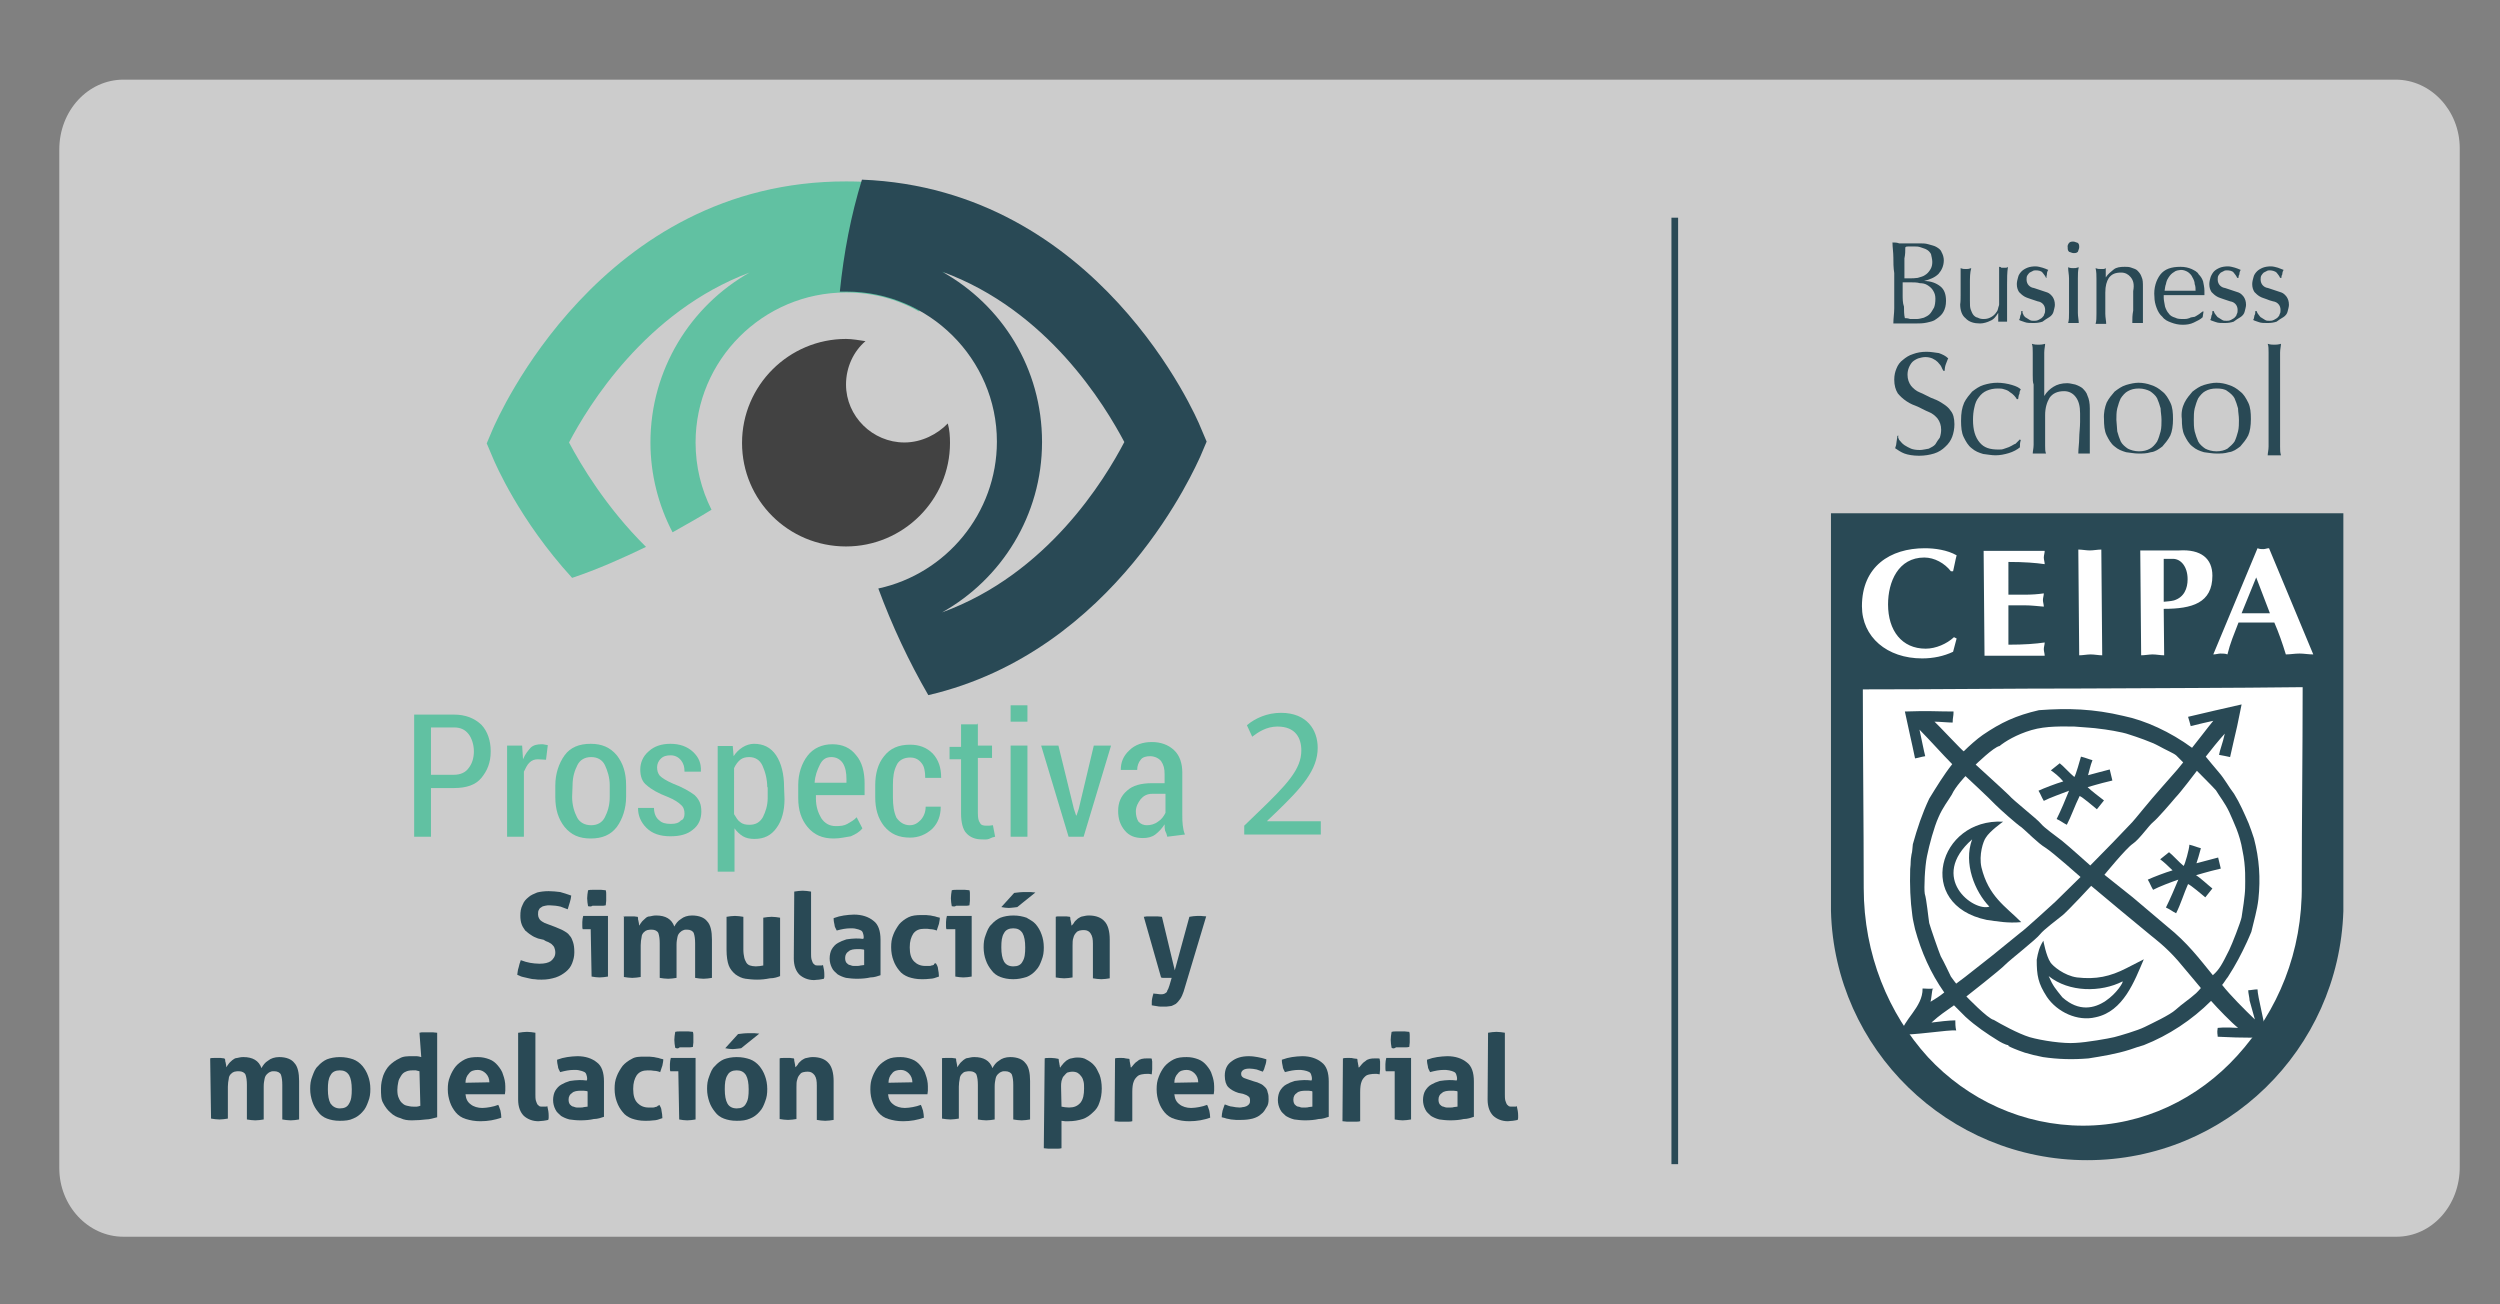 <?xml version="1.0" encoding="utf-8"?>
<!-- Generator: Adobe Illustrator 23.0.3, SVG Export Plug-In . SVG Version: 6.00 Build 0)  -->
<svg version="1.1" id="Capa_1" xmlns="http://www.w3.org/2000/svg" xmlns:xlink="http://www.w3.org/1999/xlink" x="0px" y="0px"
	 viewBox="0 0 565 294.7" style="enable-background:new 0 0 565 294.7;" xml:space="preserve">
<rect x="0" y="0" width="565" height="294.7" fill="#808080" stroke="none"/>
<style type="text/css">
	.st0{opacity:0.6;fill:#FFFFFF;enable-background:new    ;}
	.st1{fill:#424242;}
	.st2{fill:#61C1A2;}
	.st3{fill:#294955;}
	.st4{fill:none;stroke:#294955;stroke-width:1.508;stroke-miterlimit:10;}
	.st5{fill-rule:evenodd;clip-rule:evenodd;fill:#FFFFFF;}
	.st6{fill-rule:evenodd;clip-rule:evenodd;fill:#294955;}
</style>
<g>
	<path class="st0" d="M541.6,279.5H27.9c-8,0-14.5-7-14.5-15.5V33.8C13.4,25,19.9,18,27.9,18h513.5c8,0,14.5,7,14.5,15.5v230.1
		C556,272.4,549.6,279.5,541.6,279.5z"/>
</g>
<g>
	<path class="st1" d="M204.4,100c-7.2,0-13.2-5.9-13.2-13.1c0-3.9,1.7-7.5,4.4-9.8c-1.4-0.2-3-0.5-4.4-0.5
		c-12.9,0-23.5,10.5-23.5,23.5s10.5,23.4,23.5,23.4c12.9,0,23.5-10.5,23.5-23.4c0-1.5-0.1-3-0.5-4.4C211.9,98.1,208.3,100,204.4,100
		z"/>
	<path class="st2" d="M128.6,100c4.3-8.2,17.3-29.6,40.8-38.4C156.1,69.1,147,83.5,147,100c0,7.2,1.8,14.2,5,20.3
		c3-1.7,5.9-3.3,8.8-5.1c-2.3-4.6-3.6-9.7-3.6-15.2c0-18.6,15.2-33.9,34-33.9c6,0,11.6,1.5,16.5,4.3c1.9-2.8,3.8-5.7,5.6-8.5
		c-0.1-0.1-0.2-0.1-0.5-0.2c0.1,0.1,0.5,0.1,0.5,0.2c3-5,5.7-10.1,7.9-15.2c-8.7-3.6-18.6-5.7-29.9-5.7
		c-55.7-0.1-78.9,53.7-79.9,55.9l-1.4,3.3l1.4,3.3c0.5,1.2,6,14.1,17.9,27.1c5.7-1.9,11.3-4.4,16.7-7
		C136.9,114.6,131.2,104.9,128.6,100z"/>
	<path class="st3" d="M271.3,103.1l1.4-3.3l-1.4-3.3c-0.8-2.1-23.1-53.8-76.5-55.9c-2.5,8.1-4.1,16.5-5,25.3c0.5,0,1.1,0,1.5,0
		c18.6,0,34,15.2,34,33.9c0,16.2-11.5,29.9-26.8,33.2c3.1,8.4,6.9,16.5,11.3,24.1C252.3,147.2,270.3,105.2,271.3,103.1z
		 M212.9,138.4c13.4-7.5,22.6-21.9,22.6-38.5s-9-30.9-22.6-38.5c23.9,8.7,36.8,30.2,41.2,38.5C249.7,108.3,236.8,129.7,212.9,138.4z
		"/>
</g>
<g>
	<path class="st2" d="M97.4,178.1v11h-3.8v-27.6h9c2.6,0,4.6,0.8,6.2,2.3c1.4,1.5,2.1,3.6,2.1,6c0,2.6-0.8,4.4-2.1,6
		s-3.4,2.3-6.2,2.3H97.4L97.4,178.1z M97.4,175.1h5.2c1.4,0,2.6-0.5,3.3-1.5c0.8-1,1.2-2.3,1.2-3.8c0-1.5-0.5-3-1.2-3.9
		c-0.8-1-1.8-1.5-3.3-1.5h-5.2V175.1z"/>
	<path class="st2" d="M123.4,171.7l-1.8-0.1c-0.8,0-1.4,0.2-2,0.8c-0.5,0.5-0.8,1.2-1.2,2v14.7h-3.8v-20.6h3.4l0.2,3.1
		c0.5-1.2,1.1-1.9,1.7-2.6c0.6-0.6,1.5-0.8,2.5-0.8c0.2,0,0.5,0,0.8,0.1c0.2,0,0.5,0.1,0.6,0.1L123.4,171.7z"/>
	<path class="st2" d="M125.5,177.5c0-2.6,0.8-5,2.1-6.8s3.3-2.6,5.9-2.6c2.5,0,4.4,0.8,5.9,2.6c1.4,1.8,2.1,3.9,2.1,6.8v2.6
		c0,2.6-0.8,5-2.1,6.8c-1.4,1.8-3.3,2.6-5.9,2.6c-2.6,0-4.4-0.8-5.9-2.6c-1.4-1.8-2.1-3.9-2.1-6.8V177.5z M129.3,180.1
		c0,1.9,0.5,3.4,1.1,4.6c0.6,1.2,1.8,1.8,3.2,1.8c1.4,0,2.5-0.6,3.1-1.8c0.6-1.2,1.1-2.6,1.1-4.6v-2.6c0-1.8-0.5-3.3-1.1-4.6
		c-0.6-1.2-1.7-1.8-3.1-1.8c-1.4,0-2.5,0.6-3.1,1.8c-0.6,1.2-1.1,2.6-1.1,4.6L129.3,180.1L129.3,180.1z"/>
	<path class="st2" d="M154.7,183.9c0-0.8-0.2-1.5-0.8-2c-0.5-0.5-1.5-1.2-3-1.8c-2.1-0.8-3.7-1.7-4.7-2.6c-1.1-0.8-1.5-2.1-1.5-3.6
		s0.6-3,1.9-4.1c1.3-1.2,3-1.7,4.9-1.7c2.1,0,3.8,0.6,5.1,1.8c1.3,1.2,1.9,2.6,1.8,4.4v0.1h-3.7c0-1.1-0.2-1.8-0.8-2.6
		c-0.5-0.6-1.3-1.1-2.3-1.1s-1.7,0.2-2.3,0.8c-0.5,0.5-0.8,1.2-0.8,1.9c0,0.8,0.2,1.4,0.6,1.9c0.5,0.5,1.4,1.1,3,1.8
		c2.1,0.8,3.7,1.7,4.9,2.6c1.1,1.1,1.5,2.1,1.5,3.7c0,1.7-0.6,3.1-1.9,4.1c-1.3,1.1-3,1.5-5.1,1.5c-2.3,0-4.1-0.6-5.4-1.9
		c-1.3-1.3-1.9-2.8-1.9-4.4v-0.1h3.6c0,1.3,0.5,2.3,1.2,2.8c0.6,0.6,1.5,0.8,2.6,0.8s1.8-0.2,2.3-0.8
		C154.4,185.3,154.7,184.7,154.7,183.9z"/>
	<path class="st2" d="M177.3,180.6c0,2.6-0.6,4.9-1.8,6.5c-1.2,1.7-2.8,2.5-5,2.5c-1.1,0-1.9-0.2-2.6-0.6c-0.8-0.5-1.4-1.1-1.9-1.8
		v9.8h-3.8v-28.4h3.4l0.2,2.3c0.5-0.8,1.2-1.5,2-2c0.8-0.5,1.7-0.8,2.6-0.8c2.1,0,3.8,0.8,5,2.6c1.2,1.8,1.8,4.3,1.8,7.2
		L177.3,180.6L177.3,180.6z M173.4,178c0-2-0.5-3.7-1.1-5c-0.6-1.3-1.7-1.9-3-1.9c-0.8,0-1.5,0.2-2,0.6c-0.6,0.5-1.1,1.2-1.4,1.9
		V184c0.5,0.8,0.8,1.4,1.4,1.8c0.6,0.5,1.3,0.6,2.1,0.6c1.3,0,2.3-0.5,3-1.7c0.6-1.2,1.1-2.6,1.1-4.4v-2.5L173.4,178L173.4,178z"/>
	<path class="st2" d="M188.4,189.5c-2.5,0-4.4-0.8-5.9-2.6c-1.4-1.7-2.1-3.8-2.1-6.5v-3c0-2.6,0.8-4.9,2.1-6.6s3.3-2.6,5.6-2.6
		c2.3,0,4.1,0.8,5.4,2.5c1.3,1.5,1.9,3.7,1.9,6.4v2.6h-11v0.8c0,1.8,0.5,3.2,1.2,4.4c0.8,1.2,1.9,1.8,3.3,1.8c1.1,0,1.9-0.1,2.6-0.5
		c0.8-0.5,1.5-0.8,2.1-1.5l1.3,2.5c-0.6,0.8-1.5,1.3-2.6,1.8C190.9,189.2,189.9,189.5,188.4,189.5z M187.9,171.1
		c-1.2,0-2,0.5-2.6,1.7c-0.6,1.2-1.1,2.5-1.2,4.1h7.2v-0.8c0-1.4-0.2-2.6-0.8-3.6C189.9,171.6,189,171.1,187.9,171.1z"/>
	<path class="st2" d="M205.6,186.5c1.1,0,1.8-0.5,2.5-1.2c0.7-0.8,1.1-1.8,1.1-3h3.4v0.1c0,1.9-0.6,3.6-1.9,4.9c-1.4,1.3-3.1,2-5,2
		c-2.6,0-4.4-0.8-5.9-2.6c-1.4-1.8-2-3.9-2-6.6v-2.6c0-2.6,0.6-4.9,2-6.6c1.4-1.8,3.3-2.6,5.9-2.6c2,0,3.7,0.6,5.1,2
		c1.3,1.4,1.9,3.2,1.9,5.4v0.1h-3.6c0-1.4-0.2-2.6-0.8-3.3c-0.6-0.8-1.4-1.3-2.6-1.3c-1.4,0-2.6,0.6-3.1,1.8
		c-0.6,1.2-0.8,2.6-0.8,4.4v2.8c0,1.8,0.2,3.3,0.8,4.6C203.3,185.8,204.3,186.5,205.6,186.5z"/>
	<path class="st2" d="M221,163.4v5.1h3.2v2.8H221v12.4c0,1.1,0.1,1.8,0.5,2.3c0.2,0.5,0.8,0.6,1.3,0.6c0.2,0,0.6,0,0.8,0
		s0.5-0.1,0.8-0.1l0.5,2.6c-0.5,0.1-0.8,0.2-1.4,0.5c-0.5,0.2-1.2,0.1-1.7,0.1c-1.4,0-2.6-0.5-3.4-1.4c-0.8-0.8-1.2-2.5-1.2-4.4
		v-12.3h-2.6v-2.8h2.6v-5.1h3.7L221,163.4L221,163.4z"/>
	<path class="st2" d="M232.2,163.1h-3.8v-3.7h3.8V163.1z M232.2,189.1h-3.8v-20.6h3.8V189.1z"/>
	<path class="st2" d="M242.7,182.8l0.5,1.5h0.1l0.5-1.5l3.4-14.3h3.9l-6.2,20.6h-3.4l-6.2-20.6h3.9L242.7,182.8z"/>
	<path class="st2" d="M263.8,189.1c-0.1-0.5-0.2-0.8-0.5-1.4c-0.1-0.5-0.1-0.8-0.1-1.4c-0.5,0.8-1.3,1.7-2.1,2.3
		c-0.8,0.6-1.8,0.8-2.8,0.8c-1.8,0-3.1-0.5-4.1-1.7s-1.5-2.6-1.5-4.4c0-1.9,0.6-3.4,2-4.6c1.3-1.2,3.2-1.7,5.7-1.7h2.8v-2
		c0-1.3-0.2-2.1-0.8-3c-0.5-0.6-1.4-1.1-2.5-1.1c-0.8,0-1.7,0.2-2.1,0.8c-0.5,0.6-0.8,1.4-0.8,2.3h-3.7v-0.1c0-1.5,0.5-3,1.9-4.3
		c1.3-1.3,3.1-1.9,5.1-1.9c2,0,3.7,0.6,5,1.8c1.3,1.2,1.9,3,1.9,5.1v9.6c0,0.8,0,1.5,0.1,2.3c0.1,0.8,0.2,1.4,0.5,2.1L263.8,189.1
		L263.8,189.1z M259.2,186.5c0.8,0,1.7-0.2,2.5-0.8c0.8-0.5,1.3-1.2,1.7-2v-4.3h-3c-1.2,0-2,0.5-2.6,1.2c-0.6,0.8-1.1,1.7-1.1,2.8
		c0,0.8,0.2,1.7,0.6,2.3C257.9,186.3,258.5,186.5,259.2,186.5z"/>
</g>
<line class="st4" x1="378.5" y1="49.2" x2="378.5" y2="263.1"/>
<g>
	<g>
		<path class="st3" d="M427.9,58.2c0-1.2-0.2-2.3-0.2-3.4c0.5,0,1,0,1.5,0.2c0.5,0,1,0,1.5,0s1,0,1.5,0s1,0,1.5,0
			c0.8,0,1.5,0,2.1,0.2s1.3,0.3,1.8,0.6c0.5,0.3,1,0.6,1.2,1.2c0.3,0.5,0.5,1.2,0.5,1.8c0,1.3-0.5,2.3-1.2,3.1
			c-0.8,0.8-2,1.3-3.3,1.6l0,0c1.6,0,2.8,0.5,3.7,1.2c0.9,0.7,1.3,1.8,1.3,3.3c0,1-0.2,1.8-0.6,2.5c-0.3,0.6-1,1.2-1.6,1.6
			c-0.6,0.5-1.3,0.6-2.1,0.8c-0.9,0.2-1.7,0.2-2.4,0.2c-0.5,0-0.8,0-1.3,0s-0.8,0-1.3,0c-0.5,0-0.8,0-1.3,0c-0.5,0-0.8,0-1.3,0
			c0-1.2,0.2-2.3,0.2-3.4s0-2.3,0-3.4v-4.6C427.9,60.5,427.9,59.3,427.9,58.2z M433.4,62.8c0.6-0.2,1.2-0.3,1.6-0.6
			c0.5-0.3,0.8-0.6,1.2-1.2s0.5-1.2,0.5-1.8s-0.2-1.3-0.3-1.8c-0.3-0.5-0.6-0.8-1-1c-0.3-0.2-0.8-0.3-1.3-0.5
			c-0.5-0.2-1-0.2-1.5-0.2s-0.8,0-1.2,0c-0.4,0-0.6,0-0.8,0.2c0,0.8,0,1.6-0.2,2.5c0,0.8,0,1.6,0,2.5v2h1.5
			C432.1,62.9,432.8,62.9,433.4,62.8z M430.3,69.3c0,0.8,0,1.8,0.2,2.6c0.3,0,0.6,0,1.2,0.2c0.5,0,1,0,1.5,0s1.2-0.2,1.6-0.3
			c0.5-0.2,1-0.5,1.3-0.8c0.3-0.3,0.6-0.8,1-1.5c0.2-0.5,0.3-1.2,0.3-2s-0.2-1.3-0.5-1.8c-0.3-0.5-0.6-0.8-1.2-1.2
			c-0.6-0.4-1.2-0.5-1.8-0.5c-0.6-0.2-1.5-0.2-2.5-0.2H430v2.8C430,67.5,430,68.5,430.3,69.3z"/>
		<path class="st3" d="M443.1,66.7c0-0.6,0-1.3,0-2c0-0.6,0-1.3,0-2c0-0.6,0-1.5,0-2.1c0.5,0.2,0.8,0.2,1.2,0.2s0.6,0,1.2-0.2
			c-0.3,1-0.3,2.3-0.3,3.4c0,1.3,0,2.6,0,3.9c0,1,0,1.6,0.2,2.1s0.3,0.8,0.6,1.2c0.3,0.3,0.5,0.5,1,0.6c0.3,0.2,0.8,0.3,1.3,0.3
			c0.8,0,1.3-0.2,1.8-0.5c0.5-0.3,0.8-0.6,1.2-1.2c0.2-0.3,0.2-0.5,0.3-0.8c0-0.2,0.2-0.5,0.2-0.8c0-0.3,0-0.8,0-1.5
			c0-0.6,0-1.5,0-2.5v-2.3c0-0.3,0-0.8,0-1.2c0-0.4,0-0.6,0-1c0.2,0,0.3,0,0.5,0.2c0.2,0,0.3,0,0.5,0c0.2,0,0.3,0,0.5,0
			s0.3,0,0.5-0.2c-0.2,1.3-0.2,2.6-0.2,3.9c0,1.3,0,2.6,0,4.1c0,0.8,0,1.6,0,2.3c0,0.8,0,1.5,0,2.1c-0.3,0-0.6,0-1,0
			c-0.3,0-0.6,0-1,0c0-0.2,0-0.3,0-0.5s0-0.3,0-0.5v-1l0,0c-0.5,0.8-1,1.5-1.8,1.8c-0.6,0.3-1.5,0.6-2.3,0.6c-1.3,0-2.5-0.3-3.3-1.2
			c-0.8-0.6-1.2-1.8-1.2-3.1C443.1,68.2,443.1,67.3,443.1,66.7z"/>
		<path class="st3" d="M457.3,71.2c0.2,0.2,0.3,0.5,0.6,0.6c0.3,0.2,0.5,0.3,0.8,0.5c0.3,0.2,0.6,0.2,1,0.2c0.3,0,0.6,0,1-0.2
			c0.3-0.2,0.6-0.3,0.8-0.5s0.5-0.5,0.5-0.8c0.2-0.3,0.2-0.6,0.2-1c0-0.5-0.2-1-0.5-1.3c-0.3-0.3-0.6-0.5-1.2-0.6
			c-0.5-0.2-1-0.3-1.5-0.5s-1-0.3-1.5-0.6c-0.5-0.3-0.8-0.6-1.2-1c-0.3-0.5-0.5-1-0.5-1.8c0-0.6,0.2-1.2,0.3-1.6
			c0.1-0.5,0.5-1,0.8-1.3c0.3-0.3,0.8-0.6,1.3-0.8c0.5-0.2,1.2-0.3,1.8-0.3c0.6,0,1.2,0.2,1.6,0.3c0.4,0.1,0.8,0.3,1.3,0.5
			c-0.2,0.3-0.3,0.6-0.3,1c-0.1,0.3-0.1,0.6-0.1,0.8h-0.1c-0.2-0.5-0.5-0.8-0.8-1.2c-0.3-0.4-1-0.5-1.5-0.5c-0.3,0-0.5,0-0.8,0.2
			c-0.3,0.2-0.5,0.2-0.6,0.3c-0.2,0.2-0.3,0.3-0.5,0.6c-0.2,0.3-0.2,0.6-0.2,1c0,0.5,0.2,1,0.5,1.3s0.6,0.5,1.2,0.6
			c0.5,0.2,1,0.3,1.5,0.5s1,0.3,1.5,0.5s0.8,0.5,1.2,1c0.3,0.5,0.5,1,0.5,1.8c0,0.5-0.2,1-0.3,1.5s-0.5,1-1,1.3
			c-0.5,0.3-1,0.6-1.5,1c-0.6,0.2-1.3,0.3-2,0.3c-0.8,0-1.5,0-2-0.2c-0.5-0.2-1-0.3-1.3-0.5c0.2-0.2,0.2-0.5,0.3-1
			c0.2-0.3,0.2-0.6,0.2-1h0.3C457,70.9,457.3,70.9,457.3,71.2z"/>
		<path class="st3" d="M467.6,54.9c0.3-0.3,0.6-0.3,1-0.3c0.3,0,0.6,0.2,1,0.3c0.3,0.3,0.3,0.6,0.3,1c0,0.3-0.2,0.6-0.3,1
			c-0.3,0.3-0.6,0.3-1,0.3c-0.3,0-0.6-0.2-1-0.3c-0.3-0.3-0.3-0.6-0.3-1C467.2,55.5,467.4,55.2,467.6,54.9z M467.6,62.9
			c0-0.8-0.2-1.6-0.2-2.5c0.5,0.2,0.8,0.2,1.2,0.2s0.6,0,1.2-0.2c-0.2,0.8-0.2,1.6-0.2,2.5c0,0.9,0,1.6,0,2.5v2.8c0,0.8,0,1.6,0,2.5
			s0.2,1.6,0.2,2.3c-0.3,0-0.8,0-1.2,0s-0.8,0-1.2,0c0.2-0.6,0.2-1.5,0.2-2.3s0-1.6,0-2.5v-2.8C467.6,64.6,467.6,63.7,467.6,62.9z"
			/>
		<path class="st3" d="M481.5,62.6c-0.5-0.6-1.2-1-2.1-1c-1.3,0-2.1,0.3-2.8,1.2c-0.5,0.8-0.8,1.8-0.8,3.3v2.3c0,0.8,0,1.6,0,2.5
			s0.2,1.6,0.2,2.3c-0.3,0-0.8,0-1.2,0c-0.4,0-0.8,0-1.2,0c0.2-0.6,0.2-1.5,0.2-2.3c0-0.8,0-1.6,0-2.5v-2.8c0-0.8,0-1.6,0-2.5
			s0-1.6-0.2-2.5c0.5,0.2,0.8,0.2,1.2,0.2c0.2,0,0.3,0,0.5,0s0.3,0,0.6-0.2c0,0.6,0,1.5,0,2.1l0,0c0.5-0.8,1.2-1.3,1.8-1.8
			s1.5-0.6,2.5-0.6c0.5,0,1,0,1.5,0.2s1,0.3,1.3,0.6c0.3,0.3,0.8,0.8,1,1.5c0.3,0.6,0.3,1.3,0.3,2.3c0,0.8,0,1.5,0,2.3
			c0,0.8,0,1.6,0,2.6v1.6c0,0.3,0,0.5,0,0.8c0,0.3,0,0.5,0,0.8c-0.3,0-0.6,0-1.2,0c-0.3,0-0.8,0-1.2,0c0-1,0-1.8,0.2-2.8
			c0-1,0-2,0-3v-1.4C482.4,64.2,482.1,63.3,481.5,62.6z"/>
		<path class="st3" d="M488.2,62.1c1-1.3,2.5-1.8,4.6-1.8c1,0,1.8,0.2,2.5,0.5c0.6,0.3,1.3,0.6,1.6,1.2c0.5,0.5,0.8,1,1,1.6
			c0.1,0.6,0.3,1.3,0.3,2.1c0,0.2,0,0.3,0,0.5c0,0.2,0,0.3,0,0.5c-1,0-2,0-2.8,0c-1,0-1.8,0-2.8,0c-0.6,0-1.2,0-1.8,0s-1.2,0-1.8,0
			c0,0.2,0,0.2,0,0.3v0.3c0,0.6,0.2,1.3,0.3,2c0.2,0.6,0.5,1.2,0.8,1.5c0.3,0.5,0.8,0.8,1.5,1c0.5,0.3,1.2,0.3,2,0.3
			c0.3,0,0.6,0,1.2-0.2c0.3-0.2,0.6-0.2,1.2-0.3c0.3-0.2,0.6-0.3,1-0.6c0.3-0.2,0.6-0.5,0.8-0.6h0.2l-0.2,1.3
			c-0.5,0.5-1.2,0.8-2,1.2c-0.8,0.4-1.7,0.5-2.5,0.5c-1,0-1.8-0.2-2.6-0.5c-0.8-0.3-1.5-0.6-2-1.3c-0.6-0.5-1-1.2-1.3-2
			c-0.3-0.8-0.5-1.6-0.5-2.5C486.7,65.1,487.3,63.3,488.2,62.1z M491.3,61.5c-0.5,0.3-0.8,0.6-1.2,1.2s-0.5,1-0.6,1.5
			c-0.2,0.5-0.2,1-0.3,1.5c0.5,0,1.2,0,1.6,0c0.6,0,1.2,0,1.8,0s1.2,0,1.8,0c0.6,0,1.2,0,1.8,0c0-0.5,0-1-0.2-1.5
			c0-0.5-0.2-1-0.5-1.5c-0.2-0.5-0.5-0.8-1-1.2c-0.5-0.3-1-0.5-1.6-0.5C492.2,61.1,491.8,61.1,491.3,61.5z"/>
		<path class="st3" d="M500.8,71.2c0.2,0.2,0.3,0.5,0.6,0.6c0.3,0.2,0.5,0.3,0.8,0.5c0.3,0.2,0.6,0.2,1,0.2c0.3,0,0.6,0,1-0.2
			c0.3-0.2,0.6-0.3,0.8-0.5s0.5-0.5,0.5-0.8c0.2-0.3,0.2-0.6,0.2-1c0-0.5-0.2-1-0.5-1.3c-0.3-0.3-0.6-0.5-1.2-0.6
			c-0.5-0.2-1-0.3-1.5-0.5s-1-0.3-1.5-0.6c-0.5-0.3-0.8-0.6-1.2-1c-0.3-0.5-0.5-1-0.5-1.8c0-0.6,0.2-1.2,0.3-1.6
			c0.2-0.5,0.5-1,0.8-1.3c0.3-0.3,0.8-0.6,1.3-0.8c0.5-0.2,1.2-0.3,1.8-0.3s1.2,0.2,1.6,0.3s0.8,0.3,1.3,0.5c-0.2,0.3-0.3,0.6-0.3,1
			c-0.2,0.3-0.2,0.6-0.2,0.8h-0.3c-0.2-0.5-0.5-0.8-0.8-1.2c-0.3-0.4-1-0.5-1.5-0.5c-0.3,0-0.5,0-0.8,0.2c-0.3,0.2-0.5,0.2-0.6,0.3
			c-0.2,0.2-0.3,0.3-0.5,0.6c-0.2,0.3-0.2,0.6-0.2,1c0,0.5,0.2,1,0.5,1.3s0.6,0.5,1.2,0.6c0.5,0.2,1,0.3,1.5,0.5s1,0.3,1.5,0.5
			s0.8,0.5,1.2,1c0.3,0.5,0.5,1,0.5,1.8c0,0.5-0.2,1-0.3,1.5c-0.1,0.5-0.5,1-1,1.3c-0.5,0.3-1,0.6-1.5,1c-0.6,0.2-1.3,0.3-2,0.3
			c-0.8,0-1.5,0-2-0.2c-0.5-0.2-1-0.3-1.3-0.5c0.2-0.2,0.2-0.5,0.3-1c0.2-0.3,0.2-0.6,0.2-1h0.3C500.5,70.9,500.6,70.9,500.8,71.2z"
			/>
		<path class="st3" d="M510.5,71.2c0.2,0.2,0.3,0.5,0.6,0.6c0.3,0.2,0.5,0.3,0.8,0.5c0.3,0.2,0.6,0.2,1,0.2c0.3,0,0.6,0,1-0.2
			c0.3-0.2,0.6-0.3,0.8-0.5s0.5-0.5,0.5-0.8c0.2-0.3,0.2-0.6,0.2-1c0-0.5-0.2-1-0.5-1.3c-0.3-0.3-0.6-0.5-1.2-0.6
			c-0.5-0.1-1-0.3-1.5-0.5s-1-0.3-1.5-0.6c-0.5-0.3-0.8-0.6-1.2-1c-0.3-0.5-0.5-1-0.5-1.8c0-0.6,0.2-1.2,0.3-1.6
			c0.1-0.5,0.5-1,0.8-1.3c0.3-0.3,0.8-0.6,1.3-0.8c0.5-0.2,1.2-0.3,1.8-0.3c0.6,0,1.2,0.2,1.6,0.3c0.5,0.2,0.8,0.3,1.3,0.5
			c-0.2,0.3-0.3,0.6-0.3,1c-0.2,0.3-0.2,0.6-0.2,0.8h-0.3c-0.2-0.5-0.5-0.8-0.8-1.2c-0.3-0.3-1-0.5-1.5-0.5c-0.3,0-0.5,0-0.8,0.2
			c-0.3,0.2-0.5,0.2-0.6,0.3c-0.2,0.2-0.3,0.3-0.5,0.6c-0.2,0.3-0.2,0.6-0.2,1c0,0.5,0.2,1,0.5,1.3s0.6,0.5,1.2,0.6
			c0.5,0.2,1,0.3,1.5,0.5s1,0.3,1.5,0.5s0.8,0.5,1.2,1c0.3,0.5,0.5,1,0.5,1.8c0,0.5-0.2,1-0.3,1.5c-0.1,0.5-0.5,1-1,1.3
			c-0.5,0.3-1,0.6-1.5,1c-0.6,0.2-1.3,0.3-2,0.3c-0.8,0-1.5,0-2-0.2c-0.5-0.2-1-0.3-1.3-0.5c0.2-0.2,0.2-0.5,0.3-1
			c0.2-0.3,0.2-0.6,0.2-1h0.3C510.2,70.9,510.3,70.9,510.5,71.2z"/>
		<g>
			<path class="st3" d="M429.2,99.4c0.3,0.3,0.6,0.8,1.2,1.2c0.5,0.3,1,0.6,1.5,0.8c0.5,0.2,1.2,0.3,2,0.3c0.6,0,1.3-0.2,2-0.3
				c0.6-0.3,1.2-0.6,1.5-1c0.3-0.5,0.6-1,1-1.5c0.2-0.6,0.3-1.2,0.3-1.8c0-1-0.3-1.8-0.8-2.5c-0.5-0.6-1.2-1.2-2-1.5
				c-0.8-0.3-1.6-0.8-2.5-1.2c-0.8-0.3-1.6-0.6-2.5-1.2c-0.9-0.6-1.5-1.2-2-1.8c-0.5-0.8-0.8-1.8-0.8-3.1c0-1,0.2-1.8,0.5-2.5
				c0.3-0.8,0.8-1.5,1.5-2c0.6-0.5,1.3-1,2.3-1.3c0.8-0.3,1.8-0.5,3-0.5c1,0,2,0.2,2.8,0.3c0.8,0.3,1.5,0.6,2.1,1.2
				c-0.2,0.3-0.3,0.8-0.5,1.2c-0.2,0.5-0.3,1-0.3,1.6h-0.3c-0.2-0.3-0.3-0.6-0.5-1c-0.2-0.4-0.5-0.6-0.8-1c-0.3-0.3-0.6-0.5-1.2-0.8
				c-0.5-0.2-1-0.3-1.6-0.3c-0.6,0-1.2,0.2-1.6,0.3c-0.5,0.2-1,0.5-1.3,0.8c-0.3,0.3-0.6,0.8-0.8,1.3c-0.2,0.5-0.3,1-0.3,1.6
				c0,1,0.3,1.8,0.8,2.5c0.5,0.6,1.2,1.2,2,1.5c0.8,0.3,1.6,0.8,2.5,1.2c0.8,0.3,1.6,0.6,2.5,1.2c0.8,0.5,1.5,1,2,1.8
				c0.5,0.6,0.8,1.6,0.8,3c0,1-0.2,2-0.5,2.8c-0.3,0.8-0.8,1.6-1.6,2.3c-0.6,0.6-1.5,1.2-2.5,1.5c-1,0.3-2.1,0.5-3.4,0.5
				c-1.3,0-2.5-0.2-3.3-0.5c-0.8-0.3-1.5-0.8-2.1-1.2c0.2-0.5,0.3-1,0.3-1.3c0-0.3,0.2-1,0.2-1.5h0.3
				C428.8,98.7,429.1,99.1,429.2,99.4z"/>
			<path class="st3" d="M443.9,91c0.5-1,1.2-1.8,1.8-2.5c0.8-0.6,1.6-1.2,2.6-1.5c1-0.3,2-0.5,3.1-0.5c1.1,0,2.3,0.2,3.3,0.5
				c1,0.3,1.6,0.6,2,1c-0.2,0.3-0.3,0.6-0.3,1c-0.2,0.3-0.2,0.6-0.3,1.2h-0.3c-0.2-0.3-0.3-0.5-0.6-0.8s-0.5-0.5-1-0.8
				c-0.3-0.3-0.8-0.5-1.2-0.6c-0.5-0.2-1-0.2-1.5-0.2c-1,0-1.8,0.2-2.5,0.5c-0.7,0.3-1.3,0.8-1.8,1.5c-0.5,0.6-0.8,1.3-1,2.3
				c-0.2,0.8-0.3,1.8-0.3,2.8c0,2.3,0.5,3.9,1.5,5.1s2.3,1.6,4.3,1.6c0.5,0,0.8,0,1.3-0.2c0.5-0.2,1-0.3,1.3-0.5
				c0.5-0.2,0.8-0.5,1.2-0.6c0.3-0.3,0.6-0.6,1-1l0.2,0.2c-0.2,0.5-0.2,1-0.2,1.6c-0.6,0.5-1.5,1-2.5,1.3c-1,0.3-2,0.5-3,0.5
				c-1,0-1.8-0.2-2.8-0.3c-1-0.3-1.8-0.6-2.6-1.3c-0.8-0.6-1.3-1.5-1.8-2.5s-0.6-2.3-0.6-3.7C443.2,93.3,443.4,92.2,443.9,91z"/>
			<path class="st3" d="M459.4,84.8c0-0.8,0-1.8,0-2.6c0-0.8,0-1.6,0-2.5c0-0.8,0-1.5-0.2-2c0.6,0.2,1.2,0.2,1.5,0.2s0.8,0,1.5-0.2
				c0,0.5-0.2,1.2-0.2,2c0,0.8,0,1.6,0,2.5c0,0.8,0,1.6,0,2.5c0,0.8,0,1.6,0,2.3v2.5l0,0c0.6-1,1.3-1.6,2.1-2.1
				c0.8-0.5,1.8-0.8,3.1-0.8c0.6,0,1.2,0.2,1.8,0.3c0.6,0.2,1.2,0.5,1.6,0.8c0.5,0.5,1,1,1.2,1.8c0.3,0.6,0.5,1.6,0.5,2.8
				c0,1,0,2,0,3s0,2,0,3.1v2.1c0,0.3,0,0.6,0,1c0,0.4,0,0.6,0,1c-0.5,0-1,0-1.3,0c-0.5,0-1,0-1.3,0c0-1.2,0.2-2.3,0.2-3.4
				c0-1.1,0.2-2.5,0.2-3.7v-2c0-1.6-0.3-2.8-1-3.7c-0.6-0.8-1.5-1.3-2.6-1.3c-1.5,0-2.6,0.5-3.3,1.5c-0.6,1-1,2.3-1,3.9
				c0,0.6,0,1.3,0,2.1c0,0.8,0,1.6,0,2.5c0,0.8,0,1.6,0,2.3c0,0.8,0,1.3,0.2,1.8c-0.5,0-1,0-1.5,0s-1,0-1.5,0c0-0.5,0.2-1.2,0.2-2
				c0-0.8,0-1.6,0-2.5c0-0.8,0-1.6,0-2.6c0-0.8,0-1.6,0-2.5v-6C459.4,86.4,459.4,85.7,459.4,84.8z"/>
			<path class="st3" d="M476.1,91c0.5-1,1.2-1.8,1.8-2.5c0.8-0.6,1.6-1.2,2.6-1.5c1-0.3,2-0.5,2.8-0.5c1,0,2,0.2,2.8,0.5
				c1,0.3,1.8,0.8,2.6,1.5c0.8,0.6,1.3,1.5,1.8,2.5s0.6,2.3,0.6,3.7c0,1.5-0.2,2.8-0.6,3.7c-0.5,1-1.2,1.8-1.8,2.5
				c-0.8,0.6-1.6,1.2-2.6,1.3c-1,0.3-1.8,0.3-2.8,0.3c-1,0-1.8-0.2-2.8-0.3c-1-0.3-1.8-0.6-2.6-1.3c-0.8-0.6-1.3-1.5-1.8-2.5
				c-0.5-1-0.6-2.3-0.6-3.7C475.4,93.3,475.7,92,476.1,91z M478.5,97.5c0.2,0.8,0.5,1.6,0.8,2.3c0.3,0.6,1,1.2,1.6,1.6
				c0.6,0.3,1.5,0.6,2.5,0.6c1,0,1.8-0.2,2.5-0.6c0.6-0.3,1.2-1,1.6-1.6c0.3-0.6,0.6-1.5,0.8-2.3c0.2-0.8,0.2-1.8,0.2-2.6
				c0-1-0.2-1.8-0.2-2.6c-0.2-0.8-0.5-1.6-0.8-2.3c-0.3-0.6-1-1.2-1.6-1.6c-0.6-0.3-1.5-0.6-2.5-0.6c-1,0-1.8,0.2-2.5,0.6
				c-0.6,0.3-1.2,1-1.6,1.6c-0.3,0.6-0.6,1.5-0.8,2.3c-0.2,0.8-0.2,1.8-0.2,2.6C478.4,95.7,478.4,96.6,478.5,97.5z"/>
			<path class="st3" d="M493.7,91c0.5-1,1.2-1.8,1.8-2.5c0.8-0.6,1.6-1.2,2.6-1.5c1-0.3,2-0.5,2.8-0.5c1,0,2,0.2,2.8,0.5
				c1,0.3,1.8,0.8,2.6,1.5c0.8,0.6,1.3,1.5,1.8,2.5s0.6,2.3,0.6,3.7c0,1.5-0.2,2.8-0.6,3.7c-0.5,1-1.2,1.8-1.8,2.5
				c-0.8,0.6-1.6,1.2-2.6,1.3c-1,0.3-1.8,0.3-2.8,0.3c-1,0-1.8-0.2-2.8-0.3c-1-0.3-1.8-0.6-2.6-1.3c-0.8-0.6-1.3-1.5-1.8-2.5
				s-0.6-2.3-0.6-3.7C492.9,93.3,493.2,92,493.7,91z M496,97.5c0.2,0.8,0.5,1.6,0.8,2.3c0.3,0.6,1,1.2,1.6,1.6
				c0.6,0.3,1.5,0.6,2.5,0.6c1,0,1.8-0.2,2.5-0.6c0.6-0.5,1.2-1,1.6-1.6c0.3-0.6,0.6-1.5,0.8-2.3c0.2-0.8,0.2-1.8,0.2-2.6
				c0-1-0.2-1.8-0.2-2.6c-0.2-0.8-0.5-1.6-0.8-2.3c-0.3-0.6-1-1.2-1.6-1.6c-0.6-0.5-1.5-0.6-2.5-0.6c-1,0-1.8,0.2-2.5,0.6
				c-0.6,0.3-1.2,1-1.6,1.6c-0.3,0.6-0.6,1.5-0.8,2.3c-0.2,0.8-0.2,1.8-0.2,2.6C495.8,95.7,495.8,96.6,496,97.5z"/>
			<path class="st3" d="M512.7,84.8c0-0.8,0-1.8,0-2.6c0-0.8,0-1.6,0-2.5c0-0.8,0-1.5-0.2-2c0.6,0.2,1.2,0.2,1.5,0.2s0.8,0,1.5-0.2
				c0,0.5-0.2,1.2-0.2,2c0,0.8,0,1.6,0,2.5c0,0.8,0,1.6,0,2.6c0,0.8,0,1.6,0,2.5v6c0,0.8,0,1.5,0,2.5c0,0.8,0,1.8,0,2.6
				c0,0.8,0,1.6,0,2.5s0,1.3,0.2,2c-0.5,0-1,0-1.5,0s-1,0-1.5,0c0-0.5,0.2-1.2,0.2-2s0-1.6,0-2.5c0-0.8,0-1.6,0-2.6
				c0-0.8,0-1.6,0-2.5v-6C512.7,86.4,512.7,85.7,512.7,84.8z"/>
		</g>
	</g>
	<path class="st3" d="M529.6,205.5c0-0.3,0-0.6,0-1.2c0-0.3,0-0.6,0-1.2V116H413.8v87.3c0,0.3,0,0.6,0,0.8c0,0.3,0,0.6,0,1v0.8l0,0
		c0.8,31.2,26.5,56.3,57.9,56.3s56.9-25,57.9-56.3l0,0V205.5L529.6,205.5z"/>
	<g>
		<path class="st5" d="M441.6,144c-1.6,1.5-4.1,2.6-6.4,2.6c-5.4,0-8.5-4.1-8.5-10c0-5.1,2.3-10.6,8.2-10.6c2.3,0,4.6,1.3,6,3.1h0.5
			c0.3-1.2,0.5-2.5,0.8-3.6c-2.1-1.2-4.9-1.6-7.2-1.6c-7.8,0-14.2,4.1-14.2,13.1c0,7,5.7,11.8,13.6,11.8c2.5,0,4.9-0.5,7-1.5l0.8-3
			L441.6,144L441.6,144z M448.3,124.5l0.2,23.7h13.6c0-0.5-0.2-1-0.2-1.5c0-0.5,0.2-1,0.2-1.5c-2.1,0.3-4.6,0.5-8.2,0.5v-8.9h3.6
			c1.6,0,3.1,0.2,4.4,0.3c0-0.5-0.2-1-0.2-1.5c0-0.5,0.2-1,0.2-1.5c-1.3,0.2-2.8,0.3-4.4,0.3h-3.6V127c3.6,0,6.1,0.2,8.2,0.5
			c0-0.5-0.2-1-0.2-1.5s0.2-1,0.2-1.5H448.3L448.3,124.5z M469.9,148.1c0.8,0,1.8-0.2,2.6-0.2c0.8,0,1.8,0.2,2.6,0.2l-0.2-23.9
			c-0.8,0-1.8,0.2-2.6,0.2c-0.8,0-1.8-0.2-2.6-0.2L469.9,148.1L469.9,148.1z M489,137.6c6.4,0,11-1.3,11-7.5c0-3.9-2.6-6-7.5-5.7
			h-8.8l0.2,23.7c0.8,0,1.8-0.2,2.6-0.2c0.8,0,1.8,0.2,2.6,0.2L489,137.6L489,137.6z M489,126.3h2.1c1.8,0,3.3,1.8,3.3,4.6
			c0,2.1-0.8,4.1-3.1,4.8c-0.8,0.2-1.5,0.2-2.3,0.3L489,126.3L489,126.3z M514,140.7c1,2.3,1.8,4.6,2.6,7.2c1,0,2-0.2,3.1-0.2
			c1,0,2,0.2,3.1,0.2l-10-24c-0.5,0-0.8,0.2-1.3,0.2s-0.8,0-1.3-0.2l-10,24c0.6,0,1.2-0.2,1.6-0.2c0.5,0,1.2,0,1.6,0.2
			c0.6-2.5,1.5-4.6,2.5-7.2H514L514,140.7z M506.6,138.6l3.3-8.1l3.1,8.1H506.6L506.6,138.6z"/>
	</g>
	<path class="st5" d="M520.2,199.9c0-14.9,0.2-29.7,0.2-44.6c-16.4,0.2-33,0.2-49.7,0.3c-16.7,0-33,0.2-49.7,0.2
		c0,14.9,0.2,29.9,0.2,44.9s5.6,28.4,14.5,38.2c9,9.7,21.6,15.5,35.1,15.5c13.6,0,26-6.1,34.8-15.8
		C514.8,228.5,520.4,215.1,520.2,199.9L520.2,199.9z"/>
	<g>
		<path class="st6" d="M467.1,186.4c-1-0.5-1.2-0.8-2.3-1.3c1-2,2-4.4,2.8-6.4c-1.5,0.6-4.4,1.6-5.7,2.3c-0.6-1-0.6-1.3-1.2-2.3
			c1.3-0.6,3.9-1.6,5.6-2.1c-1-1.2-2.1-2-2.8-2.5l2-1.6c0.8,0.6,2.3,2.3,3.3,3.1c0.3-0.3,1.3-3.9,1.5-4.6c1.2,0.3,1.5,0.5,2.6,0.8
			c-0.5,1.2-0.8,2.8-1,3.4c1.2-0.3,3.6-1,4.9-1.3l0.6,2.5c-3.4,0.8-4.8,1.3-5.6,1.5c0.8,0.8,2.8,2.3,3.7,3l-1.6,2
			c-0.6-0.5-3.3-2.8-3.9-3C468.9,182.1,468.1,184.5,467.1,186.4L467.1,186.4z M491.8,206.4c-1-0.5-1.2-0.8-2.3-1.3
			c1-2,2-4.4,2.8-6.3c-1.5,0.5-4.4,1.6-5.7,2.3c-0.6-1-0.6-1.3-1.2-2.3c1.3-0.6,3.9-1.6,5.6-2.1c-1-1-2.1-2-2.8-2.5l2-1.6
			c0.8,0.6,2.3,2.3,3.3,3.1c0.3-0.3,1.3-3.9,1.3-4.8c1.2,0.3,1.5,0.5,2.6,0.8c-0.3,1.2-0.8,2.8-1,3.4c1.2-0.3,3.7-1,4.9-1.3l0.6,2.5
			c-3.4,0.8-4.8,1.3-5.6,1.5c1,0.6,2.8,2.3,3.7,3l-1.6,2c-0.6-0.5-3.3-2.8-3.9-3C493.6,201.8,492.9,204.2,491.8,206.4L491.8,206.4z
			 M461.8,212.6c0,0,0.6,3.4,1.6,4.9c0.5,0.8,3.1,3,6,3.4c4.3,0.5,7.5-0.2,11.2-2.1c1.2-0.6,3.1-1.6,3.9-2
			c-2.1,4.9-4.6,11.8-10.9,13.1c-4.1,1-8.7-1.2-11-4.6c-2-3.1-2.3-4.8-2.3-8.4C460.6,215.2,460.9,214,461.8,212.6L461.8,212.6z
			 M463,220.6c4.6,3.7,11.8,3.7,16.7,1.2c0.5,0.2-6.1,10.3-13.6,3.6C464.5,223.4,464,222.9,463,220.6L463,220.6z M452.7,185.7
			c0,0-3,2.1-3.9,3.6c-0.6,0.8-1.6,3.9-1,6.7c1.6,6.6,5.4,8.8,9,12.4c-3,0.3-5.6-0.2-7.8-0.5C432.7,204.5,438,184.9,452.7,185.7
			L452.7,185.7z M445.7,189.7c-2,5.4,0.6,11.8,3.9,15.2C446,206.1,435.8,198.4,445.7,189.7L445.7,189.7z"/>
		<path class="st6" d="M501.2,234.3c0-0.6-0.2-0.8,0-2c0.2,0,1.3-0.2,4.6,0c-1.5-1.2-4.6-4.4-6.1-6.1c-4.3,4.3-9.6,7.8-15.2,10
			c-1,0.3-2,0.6-3.1,1c-3.1,1-6.3,1.5-9.4,2c-3.6,0.3-6.9,0.2-10.3-0.3c-1.5-0.3-2.8-0.6-4.1-1c-1.8-0.6-3.4-1.3-3.7-1.5
			c0,0,0,0,0-0.2c-0.6,0-2-0.8-2.3-1c-2.6-1.6-5.1-3.3-7.4-5.4c-0.8-0.8-1.8-1.8-2.6-2.6c-2.1,1.5-3.1,2.1-5.1,3.9
			c1.5-0.2,4.1-0.5,5.4-0.5c0,0.6,0,1.5,0.2,2.3c-1.2-0.3-11,1.3-12.4,0.8c0.2-3.1,4.9-6,4.8-10.3c3.6,0.2,2.1-0.2,2.3,0
			c-0.2,0.6-0.3,2.3-0.5,3c1-0.6,2-1.2,3.1-2.1c-3.1-4.4-5.2-9.2-6.6-14.3c-0.2-1-0.5-2.1-0.6-3c-0.5-3.6-0.6-6.9-0.5-10.6
			c0.2-1.6,0-1.6,0.3-3.3c0.2-0.6,0.2-1.6,0.3-2.3c1-3.6,2.1-6.9,3.7-10.3c1.6-2.6,3.3-5.4,5.2-7.8c-2.1-2.1-5.2-5.6-7.4-7.8
			c1,4.9,1.3,6,1.3,6c-1.2,0.2-1.2,0.3-2.3,0.5c-0.8-3.9-1.5-6.7-2.3-10.6c0,0-0.2,0,0,0c5.4-0.2,7.2,0,11,0c0,1.2-0.2,1.3-0.2,2.5
			c-1,0-3-0.2-4.1-0.2c0.6,0.5,6.4,6.7,6.6,6.7c1.2-1.2,3-2.8,4.3-3.7c4.1-2.8,7.5-4.4,12.7-5.6c6.6-0.5,12.4-0.3,19.1,1.3
			c4.9,1,10.6,3.6,15.5,7.2c1.3-1.6,3.4-4.4,4.8-6.1c-1.3,0.3-3.6,0.8-5.1,1.2c-0.3-1.2-0.3-1-0.6-2.1c3.4-0.8,8.5-2,12.1-2.8
			l-1,4.9c-0.8,3.3-0.8,3.6-1.6,7c-0.8-0.2-1.5-0.3-2.5-0.5c0.2-1.2,0.8-2.5,1.3-4.8c-1.2,1.3-3.3,3.9-4.3,5.2
			c0.2,0.3,2.6,3.1,3,3.6c1.3,1.5,2.1,3.1,3.4,4.8c1.3,2.1,2.3,4.4,3.3,6.7c0.6,1.6,0.6,1.6,1.2,3.4c1.2,4.6,1.5,9,1,13.7
			c-0.3,2.6-1,4.8-1.6,7.4c-0.3,0.8-0.8,1.8-1,2.3c-1.3,2.8-2.5,5.1-4.3,7.9c-0.5,0.6-0.8,1.2-1.3,1.8c1.8,2.3,5.2,5.7,7.4,7.8
			c-0.5-1.8-0.8-2.8-1.2-4.3c0-0.6-0.3-1.6-0.3-2.3c0.6,0,1.3-0.2,2.1-0.2c0,1.5,1.6,7.5,2,10.6
			C510.9,234.6,507.3,234.6,501.2,234.3L501.2,234.3z M444.4,225.2c0,0,7.8-6.1,8.8-7.2c1.2-1.2,7-5.7,7.9-6.9
			c0.8-1,3.6-3.1,5.1-4.3c1.5-1.3,6.4-6.6,6.4-6.6l6.7,5.6c0,0,6.3,5.2,6.9,5.7c0.6,0.5,3.3,2.5,6,5.6l3.7,4.4l1.5,1.8
			c0,0-1,1.2-1.6,1.6c-0.6,0.6-2.8,2.1-4.1,3.3c-1.3,1.2-5.4,3.1-7,3.9c-1.6,0.8-5.7,2-6.9,2.3c-1.2,0.3-6.3,1.2-8.8,1.3
			c-2.6,0.2-7.5-0.5-10.3-1.3c-2.6-0.8-6.6-3-8.1-3.9C449.3,230.3,444.4,225.2,444.4,225.2L444.4,225.2z M444.2,175.4
			c0,0,5.6,5.2,6.7,6.4c1.2,1.2,4.8,4.4,6,5.2c1,0.8,3.7,3.6,5.4,4.6c1.6,1,7.9,6.6,7.9,6.6l-5.7,5.6c0,0-7.2,6.6-7.9,7
			c-0.6,0.5-6.4,5.2-6.4,5.2l-6.1,4.8l-2,1.5c0,0-0.8-1-1.2-1.6c-0.3-0.6-1.6-3.4-2.3-4.6c-0.5-1.2-2.3-6.4-2.6-7.5
			c-0.2-1.2-0.6-5.4-1-6.6c-0.2-1.2,0-6.1,0.5-8.5c0.5-2.5,1.6-6.6,2.6-8.8c1-2.3,2.1-3.6,3-5.1
			C441.9,177.8,444.2,175.4,444.2,175.4L444.2,175.4z M446.5,172.8c0,0,6.6,6,7.5,6.9c1,1.2,6.4,5.4,7.2,6.4c0.8,1,3.4,2.8,4.8,3.9
			c1.5,1.2,6.4,5.6,6.4,5.6l5.1-5.2c0,0,3.9-4.1,4.4-4.6c0.5-0.5,3.9-4.8,6.6-7.8l3.6-4.1l1.3-1.6c0,0-1-1-1.6-1.6
			c-0.6-0.5-2.3-1.2-3.9-2.1s-5.1-2.1-6.7-2.6c-1.6-0.6-5.6-1.2-6.7-1.3c-1.2-0.2-3.3-0.3-5.7-0.5c-2.5,0-6.3-0.2-9.7,0.8
			c-3.4,1-6,2.6-7.2,3.6C450.6,168.8,446.5,172.8,446.5,172.8L446.5,172.8z M496.5,174.2c0,0-3.7,4.9-4.8,6c-1,1.2-4.1,4.8-5.1,5.6
			c-1,0.8-3.1,3.9-4.6,4.9c-1.5,1-6.4,7-6.4,7l6.4,5.1c0,0,7.2,6.1,7.8,6.6c4.6,3.7,7.2,7.2,10.3,11c1.5-1.3,2.1-2.5,3.7-5.7
			c0.6-1.2,2.6-6.3,2.8-7.4c0.2-1.2,0.8-5.1,0.8-6.6s0.2-4.8-0.6-8.5c-0.6-3.7-2-6.4-3-8.7c-1-2.1-2.1-3.4-3-4.9
			C500.1,177.8,496.5,174.2,496.5,174.2L496.5,174.2z"/>
	</g>
</g>
<g>
	<path class="st3" d="M121.6,212.1c-0.6-0.2-1.2-0.5-1.6-0.8c-0.5-0.3-0.8-0.6-1.3-1c-0.3-0.5-0.6-0.8-0.8-1.4
		c-0.2-0.5-0.3-1.2-0.3-1.9c0-1,0.1-1.7,0.5-2.5c0.3-0.8,0.8-1.3,1.3-1.7c0.5-0.5,1.3-0.8,2-1.1c0.8-0.2,1.7-0.3,2.6-0.3
		c0.9,0,1.7,0.1,2.6,0.2c0.8,0.2,1.6,0.5,2.5,0.8c-0.1,1.1-0.5,2-0.8,3.1c-0.3-0.1-0.5-0.2-0.8-0.3c-0.3-0.1-0.5-0.2-0.8-0.3
		c-0.3-0.1-0.6-0.1-1.1-0.2c-0.5,0-0.8-0.1-1.4-0.1c-0.3,0-0.6,0-1,0.1c-0.3,0.1-0.6,0.1-0.8,0.3c-0.2,0.1-0.5,0.3-0.6,0.6
		c-0.2,0.3-0.2,0.6-0.2,1.1c0,0.3,0.1,0.6,0.2,0.8c0.1,0.2,0.3,0.5,0.5,0.6c0.2,0.2,0.5,0.3,0.8,0.5c0.3,0.1,0.5,0.2,0.8,0.3
		l1.6,0.6c0.6,0.3,1.3,0.5,1.8,0.8c0.5,0.3,1.1,0.6,1.4,1.1c0.5,0.5,0.6,1,0.8,1.5c0.2,0.6,0.3,1.3,0.3,2.3s-0.2,1.7-0.5,2.5
		c-0.3,0.8-0.8,1.4-1.4,1.9c-0.6,0.5-1.4,1-2.3,1.3c-1,0.3-1.9,0.5-3.2,0.5c-0.6,0-1.1,0-1.6-0.1c-0.5,0-0.8-0.1-1.3-0.2
		c-0.5-0.1-0.8-0.2-1.3-0.3c-0.5-0.1-0.8-0.3-1.3-0.5c0.1-0.5,0.1-1.1,0.3-1.6c0.1-0.5,0.3-1.2,0.5-1.7c0.8,0.3,1.5,0.5,2.1,0.6
		s1.4,0.2,2.1,0.2c1.2,0,2-0.2,2.6-0.6c0.6-0.5,1-1.1,1-1.9c0-0.5-0.1-0.8-0.2-1.1c-0.1-0.3-0.3-0.5-0.6-0.8
		c-0.2-0.2-0.5-0.3-0.8-0.5c-0.3-0.1-0.6-0.2-1-0.5L121.6,212.1z"/>
	<path class="st3" d="M133.5,210h-1.8c-0.1-0.2-0.1-0.5-0.1-0.8c0-0.2,0-0.5,0-0.8c0-0.5,0.1-1,0.2-1.4h5.6v13.7
		c-0.6,0.1-1.3,0.2-1.9,0.2c-0.6,0-1.2-0.1-1.8-0.2L133.5,210L133.5,210z M132.9,204.8c-0.1-0.6-0.2-1.2-0.2-1.8
		c0-0.5,0.1-1.2,0.2-1.8c0.3-0.1,0.6-0.1,1-0.1c0.3,0,0.6,0,1,0c0.3,0,0.6,0,1,0c0.3,0,0.6,0.1,1,0.1c0.1,0.3,0.1,0.6,0.1,0.8
		c0,0.3,0,0.6,0,0.8c0,0.3,0,0.5,0,0.8c0,0.3-0.1,0.6-0.1,1c-0.3,0.1-0.6,0.1-1,0.1c-0.3,0-0.6,0-1,0c-0.3,0-0.6,0-1,0
		C133.5,205,133.2,204.8,132.9,204.8z"/>
	<path class="st3" d="M140.9,207.2c0.2-0.1,0.5-0.1,0.8-0.1c0.2,0,0.5,0,0.8,0c0.3,0,0.5,0,0.8,0c0.2,0,0.5,0.1,0.8,0.1
		c0.1,0.1,0.1,0.2,0.1,0.5s0.1,0.3,0.1,0.5s0.1,0.3,0.1,0.5c0,0.2,0,0.3,0.1,0.5c0.1-0.3,0.3-0.5,0.5-0.8c0.2-0.3,0.5-0.5,0.8-0.8
		s0.6-0.5,1.1-0.5c0.5-0.1,0.8-0.2,1.4-0.2c2.1,0,3.5,0.8,4.1,2.5c0.3-0.6,0.8-1.3,1.5-1.7c0.6-0.5,1.5-0.8,2.5-0.8
		c1.6,0,2.8,0.5,3.4,1.3c0.8,0.8,1.1,2.3,1.1,4.1v8.7c-0.6,0.1-1.3,0.2-1.9,0.2c-0.6,0-1.3-0.1-1.9-0.2v-7.8c0-1-0.1-1.7-0.3-2.3
		c-0.2-0.5-0.8-0.8-1.5-0.8c-0.3,0-0.6,0-0.8,0.1c-0.3,0.1-0.5,0.2-0.8,0.5c-0.2,0.2-0.5,0.5-0.6,1.1c-0.1,0.5-0.2,1-0.2,1.7v7.5
		c-0.6,0.1-1.3,0.2-1.9,0.2c-0.6,0-1.3-0.1-1.9-0.2v-7.8c0-1-0.1-1.7-0.3-2.3c-0.2-0.5-0.8-0.8-1.5-0.8c-0.3,0-0.6,0-1,0.1
		c-0.3,0.1-0.5,0.2-0.8,0.5c-0.2,0.2-0.5,0.6-0.5,1.1c-0.1,0.5-0.2,1.1-0.2,1.8v7.2c-0.6,0.1-1.3,0.2-1.9,0.2
		c-0.6,0-1.3-0.1-1.9-0.2v-13.7H140.9L140.9,207.2z"/>
	<path class="st3" d="M164.2,207.2c0.6-0.1,1.3-0.2,1.9-0.2c0.6,0,1.3,0.1,1.9,0.2v7.4c0,0.8,0.1,1.3,0.2,1.8
		c0.1,0.5,0.3,0.8,0.5,1.2c0.2,0.3,0.5,0.5,0.8,0.6c0.3,0.1,0.8,0.2,1.3,0.2c0.6,0,1.2-0.1,1.7-0.2v-10.8c0.6-0.1,1.3-0.2,1.9-0.2
		c0.6,0,1.3,0.1,1.9,0.2v13.2c-0.5,0.2-1.3,0.5-2.3,0.5c-1,0.2-1.9,0.3-2.9,0.3c-1,0-1.8-0.1-2.6-0.2c-0.8-0.1-1.6-0.5-2.3-1
		c-0.6-0.5-1.2-1.2-1.5-2c-0.3-0.8-0.5-2-0.5-3.5L164.2,207.2L164.2,207.2L164.2,207.2z"/>
	<path class="st3" d="M179.5,201.5c0.6-0.1,1.3-0.2,1.9-0.2c0.6,0,1.3,0.1,1.9,0.2v13.9c0,0.5,0,1,0.1,1.4c0.1,0.3,0.2,0.6,0.3,0.8
		c0.1,0.2,0.3,0.3,0.5,0.5c0.2,0.1,0.5,0.1,0.8,0.1c0.1,0,0.3,0,0.5,0c0.2,0,0.3,0,0.5-0.1c0.2,0.8,0.3,1.5,0.3,2.1
		c0,0.1,0,0.3,0,0.5c0,0.1,0,0.2-0.1,0.5c-0.3,0.1-0.6,0.1-1.1,0.2c-0.5,0-0.8,0.1-1.1,0.1c-1.4,0-2.5-0.5-3.3-1.2
		c-0.8-0.8-1.3-2-1.3-3.7L179.5,201.5L179.5,201.5z"/>
	<path class="st3" d="M195.2,211.9c0-0.5-0.1-0.8-0.2-1.1c-0.1-0.3-0.3-0.5-0.6-0.6c-0.2-0.1-0.5-0.2-1-0.3
		c-0.3-0.1-0.8-0.1-1.2-0.1c-1,0-2,0.2-3.1,0.5c-0.2-0.5-0.5-0.8-0.5-1.3c-0.1-0.5-0.2-0.8-0.2-1.5c0.8-0.3,1.6-0.5,2.3-0.6
		c0.8-0.1,1.5-0.2,2.3-0.2c1.8,0,3.3,0.5,4.4,1.4c1.1,0.8,1.6,2.3,1.6,4.3v8c-0.6,0.2-1.4,0.5-2.3,0.5c-0.8,0.2-1.9,0.3-3,0.3
		c-1,0-1.7-0.1-2.5-0.2c-0.8-0.2-1.4-0.5-1.9-0.8c-0.5-0.5-1-0.8-1.3-1.5c-0.3-0.6-0.5-1.3-0.5-2.1c0-0.8,0.2-1.6,0.5-2.1
		c0.3-0.5,0.8-1.1,1.4-1.4c0.5-0.3,1.2-0.6,1.9-0.8c0.8-0.1,1.4-0.2,2.1-0.2c0.5,0,1.1,0,1.7,0.1L195.2,211.9L195.2,211.9
		L195.2,211.9z M195.2,214.6c-0.2,0-0.5-0.1-0.8-0.1c-0.2,0-0.5,0-0.6,0c-0.8,0-1.6,0.1-2,0.5c-0.5,0.3-0.8,0.8-0.8,1.5
		c0,0.5,0.1,0.8,0.3,1.1c0.2,0.2,0.5,0.5,0.8,0.5c0.3,0.1,0.5,0.2,0.8,0.2s0.5,0,0.8,0c0.3,0,0.5,0,0.8-0.1c0.3,0,0.5-0.1,0.8-0.1
		v-3.4L195.2,214.6L195.2,214.6z"/>
	<path class="st3" d="M211.5,217.7c0.2,0.3,0.5,0.8,0.5,1.3c0.1,0.5,0.2,1.1,0.2,1.7c-0.8,0.3-1.4,0.5-2,0.5
		c-0.7,0.1-1.3,0.1-1.9,0.1c-1.2,0-2.1-0.2-3-0.5c-0.8-0.3-1.6-0.8-2.1-1.5c-0.5-0.6-1-1.4-1.3-2.3c-0.3-0.8-0.5-1.8-0.5-2.9
		c0-1.1,0.1-1.9,0.5-2.9c0.3-0.8,0.8-1.6,1.3-2.3c0.5-0.6,1.3-1.2,2.1-1.6c0.8-0.4,1.8-0.5,2.9-0.5c0.5,0,0.8,0,1.1,0s0.6,0.1,1,0.1
		c0.3,0.1,0.6,0.1,1,0.2c0.3,0.1,0.6,0.2,1.1,0.3c0,0.5-0.1,0.8-0.2,1.4c-0.2,0.5-0.3,1-0.5,1.5c-0.5-0.2-1-0.3-1.4-0.3
		c-0.5-0.1-0.8-0.1-1.4-0.1c-1.1,0-1.9,0.3-2.5,1.1c-0.5,0.8-0.8,1.7-0.8,3.1c0,1.5,0.3,2.5,1,3.2c0.6,0.6,1.4,1,2.5,1
		c0.3,0,0.5,0,0.8,0c0.2,0,0.5,0,0.6-0.1c0.2,0,0.5-0.1,0.6-0.2C211,217.9,211.2,217.7,211.5,217.7z"/>
	<path class="st3" d="M215.7,210h-1.8c-0.1-0.2-0.1-0.5-0.1-0.8c0-0.2,0-0.5,0-0.8c0-0.5,0.1-1,0.2-1.4h5.6v13.7
		c-0.6,0.1-1.3,0.2-1.9,0.2c-0.6,0-1.2-0.1-1.8-0.2V210H215.7z M215.1,204.8c-0.1-0.6-0.2-1.2-0.2-1.8c0-0.5,0.1-1.2,0.2-1.8
		c0.3-0.1,0.6-0.1,1-0.1c0.4,0,0.6,0,1,0s0.6,0,1,0c0.4,0,0.6,0.1,1,0.1c0.1,0.3,0.1,0.6,0.1,0.8c0,0.3,0,0.6,0,0.8
		c0,0.3,0,0.5,0,0.8c0,0.3-0.1,0.6-0.1,1c-0.3,0.1-0.6,0.1-1,0.1c-0.4,0-0.6,0-1,0s-0.6,0-1,0C215.7,205,215.4,204.8,215.1,204.8z"
		/>
	<path class="st3" d="M229,221.3c-1.2,0-2.1-0.2-2.9-0.5c-0.8-0.3-1.5-0.8-2-1.5c-0.5-0.6-1-1.4-1.3-2.3c-0.3-0.8-0.5-1.8-0.5-2.9
		c0-1.1,0.1-1.9,0.5-2.9c0.3-0.8,0.6-1.7,1.3-2.3c0.5-0.6,1.3-1.2,2-1.5c0.8-0.3,1.8-0.5,2.9-0.5c1.2,0,2.1,0.2,3,0.5
		c0.8,0.5,1.5,0.8,2.1,1.5c0.5,0.6,1,1.4,1.3,2.3c0.3,0.8,0.5,1.8,0.5,2.9c0,1.1-0.1,1.9-0.5,2.9c-0.3,0.8-0.6,1.6-1.3,2.3
		c-0.5,0.6-1.3,1.2-2.1,1.5C231,221.1,230.1,221.3,229,221.3z M229,218.4c1,0,1.7-0.3,2.1-1.1c0.5-0.8,0.6-1.8,0.6-3.2
		s-0.2-2.5-0.6-3.2c-0.5-0.8-1.2-1.1-2.1-1.1s-1.7,0.3-2.1,1.1c-0.5,0.8-0.6,1.8-0.6,3.2s0.2,2.5,0.6,3.2
		C227.3,218,228,218.4,229,218.4z M229.2,201.8c0.8-0.1,1.5-0.2,2.5-0.2c0.5,0,0.8,0,1.2,0c0.3,0,0.6,0.1,1.1,0.1l-4.1,3.3
		c-0.2,0-0.5,0.1-0.8,0.1s-0.6,0.1-1.1,0.1c-0.5,0-1.2-0.1-1.7-0.2L229.2,201.8z"/>
	<path class="st3" d="M238.6,207.2c0.2-0.1,0.5-0.1,0.8-0.1s0.5,0,0.8,0c0.3,0,0.5,0,0.8,0c0.2,0,0.5,0.1,0.8,0.1
		c0.1,0.1,0.1,0.2,0.1,0.5s0.1,0.3,0.1,0.5s0.1,0.3,0.1,0.5c0,0.2,0,0.3,0.1,0.5c0.2-0.3,0.5-0.5,0.6-0.8c0.2-0.3,0.5-0.5,0.8-0.8
		c0.3-0.2,0.8-0.5,1.1-0.5c0.5-0.1,0.8-0.2,1.4-0.2c1.6,0,2.8,0.5,3.5,1.3c0.8,0.8,1.2,2.3,1.2,4.1v8.8c-0.6,0.1-1.3,0.2-1.9,0.2
		c-0.6,0-1.3-0.1-1.9-0.2v-7.8c0-1-0.1-1.7-0.5-2.3c-0.3-0.5-0.8-0.8-1.5-0.8c-0.3,0-0.6,0-1,0.1c-0.3,0.1-0.6,0.2-0.8,0.5
		c-0.2,0.2-0.5,0.6-0.6,1.1c-0.2,0.5-0.2,1.1-0.2,1.8v7.2c-0.6,0.1-1.3,0.2-1.9,0.2c-0.6,0-1.3-0.1-1.9-0.2L238.6,207.2L238.6,207.2
		z"/>
	<path class="st3" d="M258.5,207.2c0.5-0.1,0.8-0.1,1.1-0.1c0.3,0,0.6,0,0.8,0c0.3,0,0.8,0,1.1,0c0.5,0,0.8,0.1,1.1,0.1l2.9,12.1
		l3.3-12.1c0.6-0.1,1.2-0.2,1.8-0.2c0.3,0,0.5,0,0.8,0s0.6,0.1,1.2,0.1l-5.1,17c-0.2,0.6-0.5,1.3-0.8,1.7s-0.6,0.8-1,1.1
		c-0.5,0.2-0.8,0.5-1.3,0.5c-0.5,0.1-1,0.1-1.5,0.1s-1,0-1.4-0.1c-0.5-0.1-0.8-0.1-1.2-0.2c0-0.1,0-0.2,0-0.2s0-0.1,0-0.2
		c0-0.5,0-0.8,0.1-1.2c0.1-0.5,0.2-0.8,0.3-1.1c0.2,0.1,0.5,0.1,0.6,0.1c0.3,0,0.5,0.1,0.8,0.1c0.2,0,0.5,0,0.6,0s0.5-0.1,0.6-0.2
		c0.2-0.1,0.5-0.3,0.5-0.6c0.2-0.3,0.3-0.6,0.5-1.2l0.5-1.7c-0.2,0-0.5,0-0.6,0s-0.5,0-0.8,0s-0.5,0-0.5,0c-0.2,0-0.3,0-0.5-0.1
		L258.5,207.2z"/>
	<path class="st3" d="M47.5,239.2c0.2-0.1,0.5-0.1,0.8-0.1s0.5,0,0.8,0c0.3,0,0.5,0,0.8,0c0.2,0,0.5,0.1,0.8,0.1
		c0.2,0.2,0.2,0.2,0.2,0.5s0.1,0.3,0.1,0.5s0.1,0.3,0.1,0.5c0,0.2,0,0.3,0.1,0.5c0.1-0.3,0.3-0.5,0.5-0.8c0.2-0.3,0.5-0.5,0.8-0.8
		c0.3-0.2,0.6-0.5,1.1-0.5c0.5-0.1,0.8-0.2,1.4-0.2c2.1,0,3.5,0.8,4.1,2.5c0.3-0.6,0.8-1.3,1.5-1.7c0.6-0.5,1.5-0.8,2.5-0.8
		c1.6,0,2.8,0.5,3.4,1.3c0.8,0.8,1.1,2.3,1.1,4.1v8.7c-0.6,0.1-1.3,0.2-1.9,0.2c-0.6,0-1.3-0.1-1.9-0.2v-7.8c0-1-0.1-1.7-0.3-2.3
		c-0.2-0.5-0.8-0.8-1.5-0.8c-0.3,0-0.6,0-0.8,0.1c-0.3,0.1-0.5,0.2-0.8,0.5c-0.2,0.2-0.5,0.5-0.6,1.1c-0.1,0.5-0.2,1-0.2,1.7v7.5
		c-0.6,0.1-1.3,0.2-1.9,0.2s-1.3-0.1-1.9-0.2v-7.8c0-1-0.1-1.7-0.3-2.3c-0.2-0.5-0.8-0.8-1.5-0.8c-0.3,0-0.6,0-1,0.1
		c-0.3,0.1-0.5,0.2-0.8,0.5c-0.2,0.2-0.5,0.6-0.5,1.1c-0.1,0.5-0.2,1.1-0.2,1.8v7.2c-0.6,0.1-1.3,0.2-1.9,0.2s-1.3-0.1-1.9-0.2
		L47.5,239.2L47.5,239.2L47.5,239.2z"/>
	<path class="st3" d="M76.8,253.3c-1.2,0-2.1-0.2-2.9-0.5c-0.8-0.3-1.5-0.8-2-1.5c-0.5-0.6-1-1.4-1.3-2.3c-0.3-0.9-0.5-1.8-0.5-2.9
		c0-1.1,0.1-1.9,0.5-2.9c0.3-0.8,0.6-1.7,1.3-2.3c0.5-0.6,1.3-1.2,2-1.5c0.8-0.3,1.8-0.5,2.9-0.5c1.2,0,2.1,0.2,3,0.5
		c0.8,0.3,1.5,0.8,2.1,1.5c0.5,0.6,1,1.4,1.3,2.3c0.3,0.8,0.5,1.8,0.5,2.9c0,1.1-0.1,1.9-0.5,2.9c-0.3,0.8-0.6,1.6-1.3,2.3
		c-0.5,0.6-1.3,1.2-2.1,1.5C79,253.2,78,253.3,76.8,253.3z M76.8,250.5c1,0,1.7-0.3,2.1-1.1c0.5-0.8,0.6-1.8,0.6-3.2
		s-0.2-2.5-0.6-3.2c-0.5-0.8-1.2-1.1-2.1-1.1s-1.7,0.3-2.1,1.1c-0.5,0.8-0.6,1.8-0.6,3.2s0.2,2.5,0.6,3.2
		C75.2,250.1,75.9,250.5,76.8,250.5z"/>
	<path class="st3" d="M94.8,233.4c0.3-0.1,0.6-0.1,1-0.1c0.3,0,0.6,0,1,0c0.3,0,0.6,0,1,0c0.3,0,0.6,0.1,1,0.1v19.1
		c-0.8,0.2-1.7,0.5-2.6,0.5c-0.8,0.1-1.9,0.2-3.1,0.2c-1,0-1.8-0.1-2.6-0.5c-0.8-0.2-1.6-0.6-2.3-1.3c-0.6-0.5-1.2-1.3-1.6-2.1
		c-0.5-0.8-0.5-2-0.5-3.3c0-1.1,0.2-1.9,0.5-2.9c0.3-0.8,0.8-1.7,1.4-2.3c0.6-0.6,1.4-1.2,2.3-1.6c0.8-0.5,1.8-0.5,2.9-0.5
		c0.3,0,0.6,0,1,0c0.3,0,0.6,0.1,1,0.2L94.8,233.4L94.8,233.4z M94.8,242.1c-0.3-0.1-0.6-0.1-0.8-0.2c-0.2,0-0.5,0-0.8,0
		c-0.6,0-1.1,0.1-1.5,0.3c-0.5,0.2-0.8,0.5-1.1,1c-0.3,0.5-0.5,0.8-0.6,1.4c-0.1,0.5-0.2,1.1-0.2,1.7c0,0.8,0.1,1.4,0.3,1.8
		c0.2,0.5,0.5,1,0.8,1.2c0.3,0.3,0.6,0.5,1.1,0.6s0.8,0.2,1.4,0.2c0.3,0,0.5,0,0.8,0c0.2,0,0.5-0.1,0.8-0.2L94.8,242.1L94.8,242.1
		L94.8,242.1z"/>
	<path class="st3" d="M105.2,247.3c0.1,1.1,0.5,1.8,1.2,2.3c0.6,0.5,1.6,0.8,2.6,0.8c0.6,0,1.2-0.1,1.8-0.2c0.6-0.1,1.3-0.3,1.8-0.5
		c0.2,0.3,0.3,0.8,0.5,1.3c0.1,0.5,0.2,1.1,0.2,1.6c-1.4,0.5-3,0.8-4.7,0.8c-1.3,0-2.3-0.2-3.3-0.5c-1-0.3-1.7-0.8-2.3-1.5
		c-0.5-0.6-1-1.4-1.3-2.3c-0.3-0.9-0.5-1.8-0.5-2.9c0-1.1,0.1-1.9,0.5-2.9c0.3-0.8,0.8-1.7,1.3-2.3c0.5-0.6,1.3-1.2,2.1-1.6
		c0.8-0.4,1.8-0.5,2.9-0.5c1,0,1.8,0.2,2.6,0.5c0.8,0.3,1.4,0.8,1.9,1.4c0.5,0.6,1,1.3,1.2,2.1c0.3,0.8,0.5,1.7,0.5,2.6
		c0,0.3,0,0.6,0,1c0,0.3-0.1,0.6-0.1,0.8h-9V247.3L105.2,247.3z M110.6,244.6c0-0.8-0.3-1.5-0.8-2c-0.5-0.5-1.1-0.8-1.8-0.8
		c-0.8,0-1.6,0.2-2,0.8c-0.5,0.5-0.8,1.2-0.8,2.1L110.6,244.6L110.6,244.6L110.6,244.6z"/>
	<path class="st3" d="M117.2,233.4c0.6-0.1,1.3-0.2,1.9-0.2s1.3,0.1,1.9,0.2v13.9c0,0.5,0,1,0.1,1.4c0.1,0.3,0.2,0.6,0.3,0.8
		c0.1,0.2,0.3,0.3,0.5,0.5c0.2,0.1,0.5,0.1,0.8,0.1c0.1,0,0.3,0,0.5,0c0.2,0,0.3,0,0.5-0.1c0.2,0.8,0.3,1.5,0.3,2.1
		c0,0.1,0,0.3,0,0.5c0,0.1,0,0.2-0.1,0.5c-0.3,0.1-0.6,0.1-1.1,0.2c-0.5,0-0.8,0.1-1.1,0.1c-1.4,0-2.5-0.5-3.3-1.2
		c-0.8-0.8-1.3-2-1.3-3.7V233.4L117.2,233.4L117.2,233.4z"/>
	<path class="st3" d="M132.7,243.9c0-0.5-0.1-0.8-0.2-1.1c-0.1-0.3-0.3-0.5-0.6-0.6c-0.2-0.1-0.5-0.2-1-0.3
		c-0.3-0.1-0.8-0.1-1.2-0.1c-1,0-2,0.2-3.1,0.5c-0.2-0.5-0.5-0.8-0.5-1.3c-0.1-0.5-0.2-0.8-0.2-1.5c0.8-0.3,1.6-0.5,2.3-0.6
		c0.8-0.1,1.5-0.2,2.3-0.2c1.8,0,3.3,0.5,4.4,1.4c1.1,0.8,1.6,2.3,1.6,4.3v8c-0.6,0.2-1.4,0.5-2.3,0.5c-0.8,0.2-1.9,0.3-3,0.3
		c-1,0-1.7-0.1-2.5-0.2c-0.8-0.2-1.4-0.5-1.9-0.8c-0.5-0.5-1-0.8-1.3-1.5c-0.3-0.6-0.5-1.3-0.5-2.1c0-0.8,0.2-1.6,0.5-2.1
		c0.3-0.5,0.8-1.1,1.4-1.4c0.5-0.3,1.2-0.6,1.9-0.8c0.8-0.1,1.4-0.2,2.1-0.2c0.5,0,1.1,0,1.7,0.1L132.7,243.9L132.7,243.9
		L132.7,243.9z M132.7,246.6c-0.2,0-0.5-0.1-0.8-0.1c-0.2,0-0.5,0-0.6,0c-0.8,0-1.6,0.1-2,0.5c-0.5,0.3-0.8,0.8-0.8,1.5
		c0,0.5,0.1,0.8,0.3,1.1c0.2,0.2,0.5,0.5,0.8,0.5c0.3,0.1,0.5,0.2,0.8,0.2c0.3,0,0.5,0,0.8,0c0.3,0,0.5,0,0.8-0.1
		c0.3,0,0.5-0.1,0.8-0.1v-3.4L132.7,246.6L132.7,246.6z"/>
	<path class="st3" d="M149,249.7c0.2,0.3,0.5,0.8,0.5,1.3c0.1,0.5,0.2,1.1,0.2,1.7c-0.8,0.3-1.4,0.5-2,0.5c-0.6,0.1-1.3,0.1-1.9,0.1
		c-1.2,0-2.1-0.2-3-0.5c-0.8-0.3-1.6-0.8-2.1-1.5c-0.5-0.6-1-1.4-1.3-2.3c-0.3-0.8-0.5-1.8-0.5-2.9c0-1.1,0.1-1.9,0.5-2.9
		c0.3-0.8,0.8-1.6,1.3-2.3c0.5-0.6,1.3-1.2,2.1-1.6c0.8-0.5,1.8-0.5,2.9-0.5c0.5,0,0.8,0,1.1,0c0.3,0,0.6,0.1,1,0.1
		c0.3,0.1,0.6,0.1,1,0.2c0.3,0.1,0.6,0.2,1.1,0.3c0,0.5-0.1,0.8-0.2,1.4c-0.2,0.5-0.3,1-0.5,1.5c-0.5-0.2-1-0.3-1.4-0.3
		c-0.5-0.1-0.8-0.1-1.4-0.1c-1.1,0-1.9,0.3-2.5,1.1c-0.5,0.8-0.8,1.7-0.8,3.1c0,1.5,0.3,2.5,1,3.2c0.6,0.6,1.4,1,2.5,1
		c0.3,0,0.5,0,0.8,0s0.5,0,0.6-0.1c0.2,0,0.5-0.1,0.6-0.2C148.5,249.9,148.9,249.9,149,249.7z"/>
	<path class="st3" d="M153.3,242.1h-1.8c-0.1-0.2-0.1-0.5-0.1-0.8c0-0.2,0-0.5,0-0.8c0-0.5,0.1-1,0.2-1.4h5.6V253
		c-0.6,0.1-1.3,0.2-1.9,0.2c-0.6,0-1.2-0.1-1.8-0.2L153.3,242.1L153.3,242.1z M152.6,236.8c-0.1-0.6-0.2-1.2-0.2-1.8
		c0-0.5,0.1-1.2,0.2-1.8c0.3-0.1,0.6-0.1,1-0.1c0.3,0,0.6,0,1,0c0.3,0,0.6,0,1,0c0.3,0,0.6,0.1,1,0.1c0.1,0.3,0.1,0.6,0.1,0.8
		c0,0.3,0,0.6,0,0.8c0,0.3,0,0.5,0,0.8s-0.1,0.6-0.1,1c-0.3,0.1-0.6,0.1-1,0.1c-0.3,0-0.6,0-1,0c-0.3,0-0.6,0-1,0
		C153.3,237,153,237,152.6,236.8z"/>
	<path class="st3" d="M166.5,253.3c-1.2,0-2.1-0.2-2.9-0.5c-0.8-0.3-1.5-0.8-2-1.5c-0.5-0.6-1-1.4-1.3-2.3c-0.3-0.9-0.5-1.8-0.5-2.9
		c0-1.1,0.1-1.9,0.5-2.9c0.3-0.8,0.6-1.7,1.3-2.3c0.5-0.6,1.3-1.2,2-1.5c0.8-0.3,1.8-0.5,2.9-0.5c1.2,0,2.1,0.2,3,0.5
		c0.8,0.3,1.5,0.8,2.1,1.5c0.5,0.6,1,1.4,1.3,2.3c0.3,0.8,0.5,1.8,0.5,2.9c0,1.1-0.1,1.9-0.5,2.9c-0.3,0.8-0.6,1.6-1.3,2.3
		c-0.5,0.6-1.3,1.2-2.1,1.5C168.6,253.2,167.7,253.3,166.5,253.3z M166.5,250.5c1,0,1.7-0.3,2.1-1.1c0.5-0.8,0.6-1.8,0.6-3.2
		s-0.2-2.5-0.6-3.2c-0.5-0.8-1.2-1.1-2.1-1.1s-1.7,0.3-2.1,1.1c-0.5,0.8-0.6,1.8-0.6,3.2s0.2,2.5,0.6,3.2
		C164.8,250.1,165.5,250.5,166.5,250.5z M166.8,233.7c0.8-0.1,1.5-0.2,2.5-0.2c0.5,0,0.8,0,1.2,0c0.3,0,0.6,0.1,1.1,0.1l-4.1,3.3
		c-0.2,0-0.5,0.1-0.8,0.1c-0.3,0-0.6,0.1-1.1,0.1c-0.5,0-1.2-0.1-1.7-0.2L166.8,233.7z"/>
	<path class="st3" d="M176.2,239.2c0.2-0.1,0.5-0.1,0.8-0.1s0.5,0,0.8,0s0.5,0,0.8,0c0.2,0,0.5,0.1,0.8,0.1c0.1,0.1,0.1,0.2,0.1,0.5
		c0,0.2,0.1,0.3,0.1,0.5s0.1,0.3,0.1,0.5s0,0.3,0.1,0.5c0.2-0.3,0.5-0.5,0.6-0.8c0.2-0.3,0.5-0.5,0.8-0.8c0.3-0.2,0.8-0.5,1.1-0.5
		c0.5-0.1,0.8-0.2,1.4-0.2c1.6,0,2.8,0.5,3.5,1.3c0.8,0.8,1.2,2.3,1.2,4.1v8.8c-0.6,0.1-1.3,0.2-1.9,0.2c-0.6,0-1.3-0.1-1.9-0.2
		v-7.8c0-1-0.1-1.7-0.5-2.3c-0.4-0.5-0.8-0.8-1.5-0.8c-0.3,0-0.6,0-1,0.1c-0.4,0.1-0.6,0.2-0.8,0.5c-0.2,0.2-0.5,0.6-0.6,1.1
		c-0.2,0.5-0.2,1.1-0.2,1.8v7.2c-0.6,0.1-1.3,0.2-1.9,0.2c-0.6,0-1.3-0.1-1.9-0.2L176.2,239.2L176.2,239.2z"/>
	<path class="st3" d="M200.7,247.3c0.1,1.1,0.5,1.8,1.2,2.3c0.6,0.5,1.6,0.8,2.6,0.8c0.6,0,1.2-0.1,1.8-0.2c0.6-0.1,1.3-0.3,1.8-0.5
		c0.2,0.3,0.3,0.8,0.5,1.3c0.1,0.5,0.2,1.1,0.2,1.6c-1.4,0.5-3,0.8-4.7,0.8c-1.3,0-2.3-0.2-3.3-0.5c-1-0.3-1.7-0.8-2.3-1.5
		c-0.5-0.6-1-1.4-1.3-2.3c-0.3-0.8-0.5-1.8-0.5-2.9c0-1.1,0.1-1.9,0.5-2.9c0.3-0.8,0.8-1.7,1.3-2.3c0.5-0.6,1.3-1.2,2.1-1.6
		c0.8-0.4,1.8-0.5,2.9-0.5c1,0,1.8,0.2,2.6,0.5c0.8,0.3,1.4,0.8,1.9,1.4c0.5,0.6,1,1.3,1.2,2.1c0.3,0.8,0.5,1.7,0.5,2.6
		c0,0.3,0,0.6,0,1c0,0.3-0.1,0.6-0.1,0.8h-9V247.3L200.7,247.3z M206.2,244.6c0-0.8-0.3-1.5-0.8-2c-0.5-0.5-1.1-0.8-1.8-0.8
		c-0.8,0-1.6,0.2-2,0.8c-0.5,0.5-0.8,1.2-0.8,2.1L206.2,244.6L206.2,244.6z"/>
	<path class="st3" d="M212.8,239.2c0.2-0.1,0.5-0.1,0.8-0.1s0.5,0,0.8,0s0.5,0,0.8,0c0.2,0,0.5,0.1,0.8,0.1c0.1,0.1,0.1,0.2,0.1,0.5
		c0,0.2,0.1,0.3,0.1,0.5s0.1,0.3,0.1,0.5s0,0.3,0.1,0.5c0.1-0.3,0.3-0.5,0.5-0.8c0.2-0.3,0.5-0.5,0.8-0.8c0.3-0.2,0.6-0.5,1.1-0.5
		c0.5-0.1,0.8-0.2,1.4-0.2c2.1,0,3.5,0.8,4.1,2.5c0.3-0.6,0.8-1.3,1.5-1.7c0.6-0.5,1.5-0.8,2.5-0.8c1.6,0,2.8,0.5,3.4,1.3
		c0.8,0.8,1.1,2.3,1.1,4.1v8.7c-0.6,0.1-1.3,0.2-1.9,0.2c-0.6,0-1.3-0.1-1.9-0.2v-7.8c0-1-0.1-1.7-0.3-2.3c-0.2-0.5-0.8-0.8-1.5-0.8
		c-0.3,0-0.6,0-0.8,0.1c-0.3,0.1-0.5,0.2-0.8,0.5c-0.2,0.2-0.5,0.5-0.6,1.1c-0.1,0.5-0.2,1-0.2,1.7v7.5c-0.6,0.1-1.3,0.2-1.9,0.2
		c-0.6,0-1.3-0.1-1.9-0.2v-7.8c0-1-0.1-1.7-0.3-2.3c-0.2-0.5-0.8-0.8-1.5-0.8c-0.3,0-0.6,0-1,0.1c-0.4,0.1-0.5,0.2-0.8,0.5
		c-0.2,0.2-0.5,0.6-0.5,1.1c-0.1,0.5-0.2,1.1-0.2,1.8v7.2c-0.6,0.1-1.3,0.2-1.9,0.2c-0.6,0-1.3-0.1-1.9-0.2v-13.7L212.8,239.2
		L212.8,239.2z"/>
	<path class="st3" d="M236.1,239.2c0.2-0.1,0.5-0.1,0.8-0.1s0.5,0,0.8,0c0.5,0,1,0.1,1.5,0.2c0.1,0.1,0.1,0.2,0.1,0.5
		c0,0.2,0.1,0.3,0.1,0.5s0.1,0.5,0.1,0.5c0,0.2,0,0.3,0.1,0.5c0.2-0.3,0.3-0.5,0.6-0.8c0.2-0.3,0.5-0.5,0.8-0.8
		c0.3-0.2,0.8-0.5,1.1-0.5c0.5-0.1,0.8-0.2,1.4-0.2c0.8,0,1.5,0.1,2.1,0.5c0.6,0.3,1.3,0.8,1.7,1.3c0.5,0.5,0.8,1.3,1.2,2.1
		c0.3,0.8,0.5,1.9,0.5,3.1s-0.2,2.3-0.5,3.1c-0.3,1-0.8,1.7-1.5,2.3c-0.6,0.6-1.4,1.2-2.3,1.5c-1,0.3-2,0.5-3.2,0.5
		c-0.3,0-0.6,0-0.8,0c-0.3,0-0.5-0.1-0.8-0.1v6.2c-0.3,0.1-0.6,0.1-1,0.1c-0.4,0-0.6,0-1,0s-0.6,0-1,0c-0.4,0-0.6-0.1-1-0.1
		L236.1,239.2L236.1,239.2z M239.9,250.1c0.5,0.1,1.1,0.2,1.7,0.2c1.1,0,1.9-0.3,2.6-1.1c0.6-0.8,0.8-1.8,0.8-3.2
		c0-0.5,0-1.1-0.1-1.5s-0.2-0.8-0.5-1.2c-0.2-0.3-0.5-0.6-0.8-0.8s-0.8-0.3-1.2-0.3c-0.5,0-0.8,0.1-1.2,0.2
		c-0.3,0.2-0.5,0.5-0.8,0.8s-0.3,0.6-0.5,1.1c-0.1,0.5-0.1,0.8-0.1,1.3L239.9,250.1L239.9,250.1z"/>
	<path class="st3" d="M252,239.2c0.3-0.1,0.5-0.1,0.8-0.1s0.5,0,0.8,0c0.3,0,0.5,0,0.8,0.1c0.2,0,0.5,0.1,0.8,0.1
		c0.1,0.1,0.1,0.2,0.1,0.5c0,0.2,0.1,0.3,0.1,0.5s0.1,0.5,0.1,0.5c0,0.2,0,0.3,0.1,0.5c0.5-0.5,0.8-1.1,1.5-1.5
		c0.5-0.5,1.3-0.6,2.1-0.6c0.2,0,0.5,0,0.6,0c0.2,0,0.5,0,0.5,0.1c0,0.2,0.1,0.5,0.1,0.6c0,0.2,0,0.5,0,0.8s0,0.6,0,1
		c0,0.3-0.1,0.8-0.1,1.1c-0.2,0-0.5-0.1-0.6-0.1s-0.5,0-0.5,0c-0.3,0-0.6,0-1.1,0.1c-0.5,0.1-0.8,0.2-1.1,0.5s-0.6,0.6-0.8,1.2
		c-0.2,0.5-0.3,1.3-0.3,2.3v6.6c-0.3,0.1-0.6,0.1-1,0.1c-0.3,0-0.6,0-1,0c-0.3,0-0.6,0-1,0c-0.3,0-0.6-0.1-1-0.1L252,239.2
		L252,239.2z"/>
	<path class="st3" d="M265.4,247.3c0.1,1.1,0.5,1.8,1.2,2.3c0.6,0.5,1.6,0.8,2.6,0.8c0.6,0,1.2-0.1,1.8-0.2c0.6-0.1,1.3-0.3,1.8-0.5
		c0.2,0.3,0.3,0.8,0.5,1.3c0.1,0.5,0.2,1.1,0.2,1.6c-1.4,0.5-3,0.8-4.7,0.8c-1.3,0-2.3-0.2-3.3-0.5c-1-0.3-1.7-0.8-2.3-1.5
		c-0.5-0.6-1-1.4-1.3-2.3c-0.3-0.8-0.5-1.8-0.5-2.9c0-1.1,0.1-1.9,0.5-2.9c0.3-0.8,0.8-1.7,1.3-2.3c0.5-0.6,1.3-1.2,2.1-1.6
		c0.8-0.4,1.8-0.5,2.9-0.5c1,0,1.8,0.2,2.6,0.5c0.8,0.3,1.4,0.8,1.9,1.4c0.5,0.6,1,1.3,1.2,2.1c0.3,0.8,0.5,1.7,0.5,2.6
		c0,0.3,0,0.6,0,1c0,0.3-0.1,0.6-0.1,0.8h-9L265.4,247.3L265.4,247.3z M270.8,244.6c0-0.8-0.3-1.5-0.8-2c-0.5-0.5-1.1-0.8-1.8-0.8
		c-0.8,0-1.6,0.2-2,0.8c-0.5,0.5-0.8,1.2-0.8,2.1L270.8,244.6L270.8,244.6z"/>
	<path class="st3" d="M279.9,247c-1-0.3-1.8-0.8-2.3-1.3c-0.5-0.5-0.8-1.4-0.8-2.6c0-1.4,0.5-2.5,1.5-3.2c1-0.8,2.3-1.2,3.9-1.2
		c0.8,0,1.4,0.1,2,0.2c0.6,0.1,1.4,0.3,2,0.5c0,0.5-0.1,1-0.3,1.5c-0.1,0.5-0.3,1-0.5,1.3c-0.5-0.2-0.8-0.3-1.4-0.5
		c-0.5-0.1-1.1-0.2-1.6-0.2c-0.6,0-1.1,0.1-1.4,0.3s-0.5,0.5-0.5,0.8c0,0.5,0.1,0.6,0.3,0.8c0.2,0.2,0.5,0.3,1.1,0.5l1.5,0.5
		c0.5,0.1,1,0.3,1.4,0.5c0.5,0.2,0.8,0.5,1.1,0.8c0.3,0.3,0.5,0.6,0.6,1.2c0.2,0.5,0.2,1,0.2,1.6s-0.1,1.3-0.5,1.8
		c-0.3,0.5-0.6,1.1-1.2,1.5c-0.5,0.5-1.2,0.8-1.9,1c-0.8,0.2-1.6,0.3-2.6,0.3c-0.5,0-0.8,0-1.2,0c-0.3,0-0.8-0.1-1.1-0.1
		c-0.3-0.1-0.6-0.1-1-0.2c-0.3-0.1-0.6-0.2-1.1-0.3c0-0.5,0.1-1,0.2-1.5c0.2-0.5,0.3-1,0.5-1.4c0.6,0.2,1.2,0.5,1.7,0.5
		c0.5,0.1,1.1,0.2,1.6,0.2c0.2,0,0.5,0,0.8-0.1c0.3,0,0.5-0.1,0.8-0.2c0.2-0.1,0.5-0.3,0.6-0.5c0.2-0.2,0.2-0.5,0.2-0.8
		c0-0.5-0.1-0.8-0.5-1c-0.2-0.2-0.6-0.3-1.1-0.5L279.9,247z"/>
	<path class="st3" d="M296.5,243.9c0-0.5-0.1-0.8-0.2-1.1c-0.1-0.3-0.3-0.5-0.6-0.6c-0.2-0.1-0.5-0.2-1-0.3
		c-0.5-0.1-0.8-0.1-1.2-0.1c-1,0-2,0.2-3.1,0.5c-0.2-0.5-0.5-0.8-0.5-1.3c-0.1-0.5-0.2-0.8-0.2-1.5c0.8-0.3,1.6-0.5,2.3-0.6
		c0.8-0.1,1.5-0.2,2.3-0.2c1.8,0,3.3,0.5,4.4,1.4c1.1,0.8,1.6,2.3,1.6,4.3v8c-0.6,0.2-1.4,0.5-2.3,0.5c-0.8,0.2-1.9,0.3-3,0.3
		c-1,0-1.7-0.1-2.5-0.2c-0.8-0.2-1.4-0.5-1.9-0.8c-0.5-0.5-1-0.8-1.3-1.5c-0.3-0.6-0.5-1.3-0.5-2.1c0-0.8,0.2-1.6,0.5-2.1
		s0.8-1.1,1.4-1.4c0.5-0.3,1.2-0.6,1.9-0.8c0.8-0.1,1.4-0.2,2.1-0.2c0.5,0,1.1,0,1.7,0.1L296.5,243.9L296.5,243.9L296.5,243.9z
		 M296.5,246.6c-0.2,0-0.5-0.1-0.8-0.1c-0.2,0-0.5,0-0.6,0c-0.8,0-1.6,0.1-2,0.5c-0.5,0.3-0.8,0.8-0.8,1.5c0,0.5,0.1,0.8,0.3,1.1
		c0.2,0.2,0.5,0.5,0.8,0.5s0.5,0.2,0.8,0.2c0.3,0,0.5,0,0.8,0s0.5,0,0.8-0.1c0.3,0,0.5-0.1,0.8-0.1v-3.4L296.5,246.6L296.5,246.6z"
		/>
	<path class="st3" d="M303.5,239.2c0.3-0.1,0.5-0.1,0.8-0.1s0.5,0,0.8,0c0.3,0,0.5,0,0.8,0.1c0.2,0,0.5,0.1,0.8,0.1
		c0.1,0.1,0.1,0.2,0.1,0.5c0,0.2,0.1,0.3,0.1,0.5s0.1,0.5,0.1,0.5c0,0.2,0,0.3,0.1,0.5c0.5-0.5,0.8-1.1,1.5-1.5
		c0.5-0.5,1.3-0.6,2.1-0.6c0.2,0,0.5,0,0.6,0c0.2,0,0.5,0,0.5,0.1c0,0.2,0.1,0.5,0.1,0.6c0,0.2,0,0.5,0,0.8s0,0.6,0,1
		c0,0.3-0.1,0.8-0.1,1.1c-0.2,0-0.5-0.1-0.6-0.1c-0.2,0-0.5,0-0.5,0c-0.3,0-0.6,0-1.1,0.1c-0.5,0.1-0.8,0.2-1.1,0.5
		c-0.3,0.3-0.6,0.6-0.8,1.2c-0.2,0.5-0.3,1.3-0.3,2.3v6.6c-0.3,0.1-0.6,0.1-1,0.1c-0.3,0-0.6,0-1,0c-0.3,0-0.6,0-1,0
		c-0.3,0-0.6-0.1-1-0.1L303.5,239.2L303.5,239.2z"/>
	<path class="st3" d="M315,242.1h-1.8c-0.1-0.2-0.1-0.5-0.1-0.8c0-0.2,0-0.5,0-0.8c0-0.5,0.1-1,0.2-1.4h5.6V253
		c-0.6,0.1-1.3,0.2-1.9,0.2s-1.2-0.1-1.8-0.2v-10.9H315z M314.5,236.8c-0.1-0.6-0.2-1.2-0.2-1.8c0-0.5,0.1-1.2,0.2-1.8
		c0.3-0.1,0.6-0.1,1-0.1c0.3,0,0.6,0,1,0c0.3,0,0.6,0,1,0c0.3,0,0.6,0.1,1,0.1c0.1,0.3,0.1,0.6,0.1,0.8c0,0.3,0,0.6,0,0.8
		c0,0.3,0,0.5,0,0.8s-0.1,0.6-0.1,1c-0.3,0.1-0.6,0.1-1,0.1c-0.3,0-0.6,0-1,0c-0.3,0-0.6,0-1,0C315.1,237,314.8,237,314.5,236.8z"/>
	<path class="st3" d="M329.3,243.9c0-0.5-0.1-0.8-0.2-1.1c-0.1-0.3-0.3-0.5-0.6-0.6c-0.2-0.1-0.5-0.2-1-0.3
		c-0.5-0.1-0.8-0.1-1.2-0.1c-1,0-2,0.2-3.1,0.5c-0.2-0.5-0.5-0.8-0.5-1.3c-0.1-0.5-0.2-0.8-0.2-1.5c0.8-0.3,1.6-0.5,2.3-0.6
		c0.8-0.1,1.5-0.2,2.3-0.2c1.8,0,3.3,0.5,4.4,1.4c1.1,0.8,1.6,2.3,1.6,4.3v8c-0.6,0.2-1.4,0.5-2.3,0.5c-0.8,0.2-1.9,0.3-3,0.3
		c-1,0-1.7-0.1-2.5-0.2c-0.8-0.2-1.4-0.5-1.9-0.8c-0.5-0.5-1-0.8-1.3-1.5c-0.3-0.6-0.5-1.3-0.5-2.1c0-0.8,0.2-1.6,0.5-2.1
		c0.3-0.5,0.8-1.1,1.4-1.4c0.5-0.3,1.2-0.6,1.9-0.8c0.8-0.1,1.4-0.2,2.1-0.2c0.5,0,1.1,0,1.7,0.1L329.3,243.9L329.3,243.9
		L329.3,243.9z M329.3,246.6c-0.2,0-0.5-0.1-0.8-0.1c-0.2,0-0.5,0-0.6,0c-0.8,0-1.6,0.1-2,0.5c-0.5,0.3-0.8,0.8-0.8,1.5
		c0,0.5,0.1,0.8,0.3,1.1c0.2,0.2,0.5,0.5,0.8,0.5c0.3,0.1,0.5,0.2,0.8,0.2s0.5,0,0.8,0s0.5,0,0.8-0.1c0.3,0,0.5-0.1,0.8-0.1v-3.4
		L329.3,246.6L329.3,246.6z"/>
	<path class="st3" d="M336.3,233.4c0.6-0.1,1.3-0.2,1.9-0.2c0.6,0,1.3,0.1,1.9,0.2v13.9c0,0.5,0,1,0.1,1.4c0.1,0.3,0.2,0.6,0.3,0.8
		c0.1,0.2,0.3,0.3,0.5,0.5c0.2,0.1,0.5,0.1,0.8,0.1c0.1,0,0.3,0,0.5,0c0.2,0,0.3,0,0.5-0.1c0.2,0.8,0.3,1.5,0.3,2.1
		c0,0.1,0,0.3,0,0.5c0,0.1,0,0.2-0.1,0.5c-0.3,0.1-0.6,0.1-1.1,0.2c-0.5,0-0.8,0.1-1.1,0.1c-1.4,0-2.5-0.5-3.3-1.2
		c-0.8-0.8-1.3-2-1.3-3.7L336.3,233.4L336.3,233.4z"/>
</g>
<g>
	<path class="st2" d="M281.2,188.9v-2.3l2.9-2.8c6.9-6.6,10-10,10-14.2c0-2.8-1.3-5.4-5.4-5.4c-2.5,0-4.4,1.3-5.7,2.3l-1.2-2.6
		c1.9-1.6,4.6-2.8,7.7-2.8c5.9,0,8.3,3.9,8.3,7.9c0,5-3.6,9-9.3,14.5l-2.1,2v0.1h12.1v3h-17.3V188.9z"/>
</g>
</svg>
